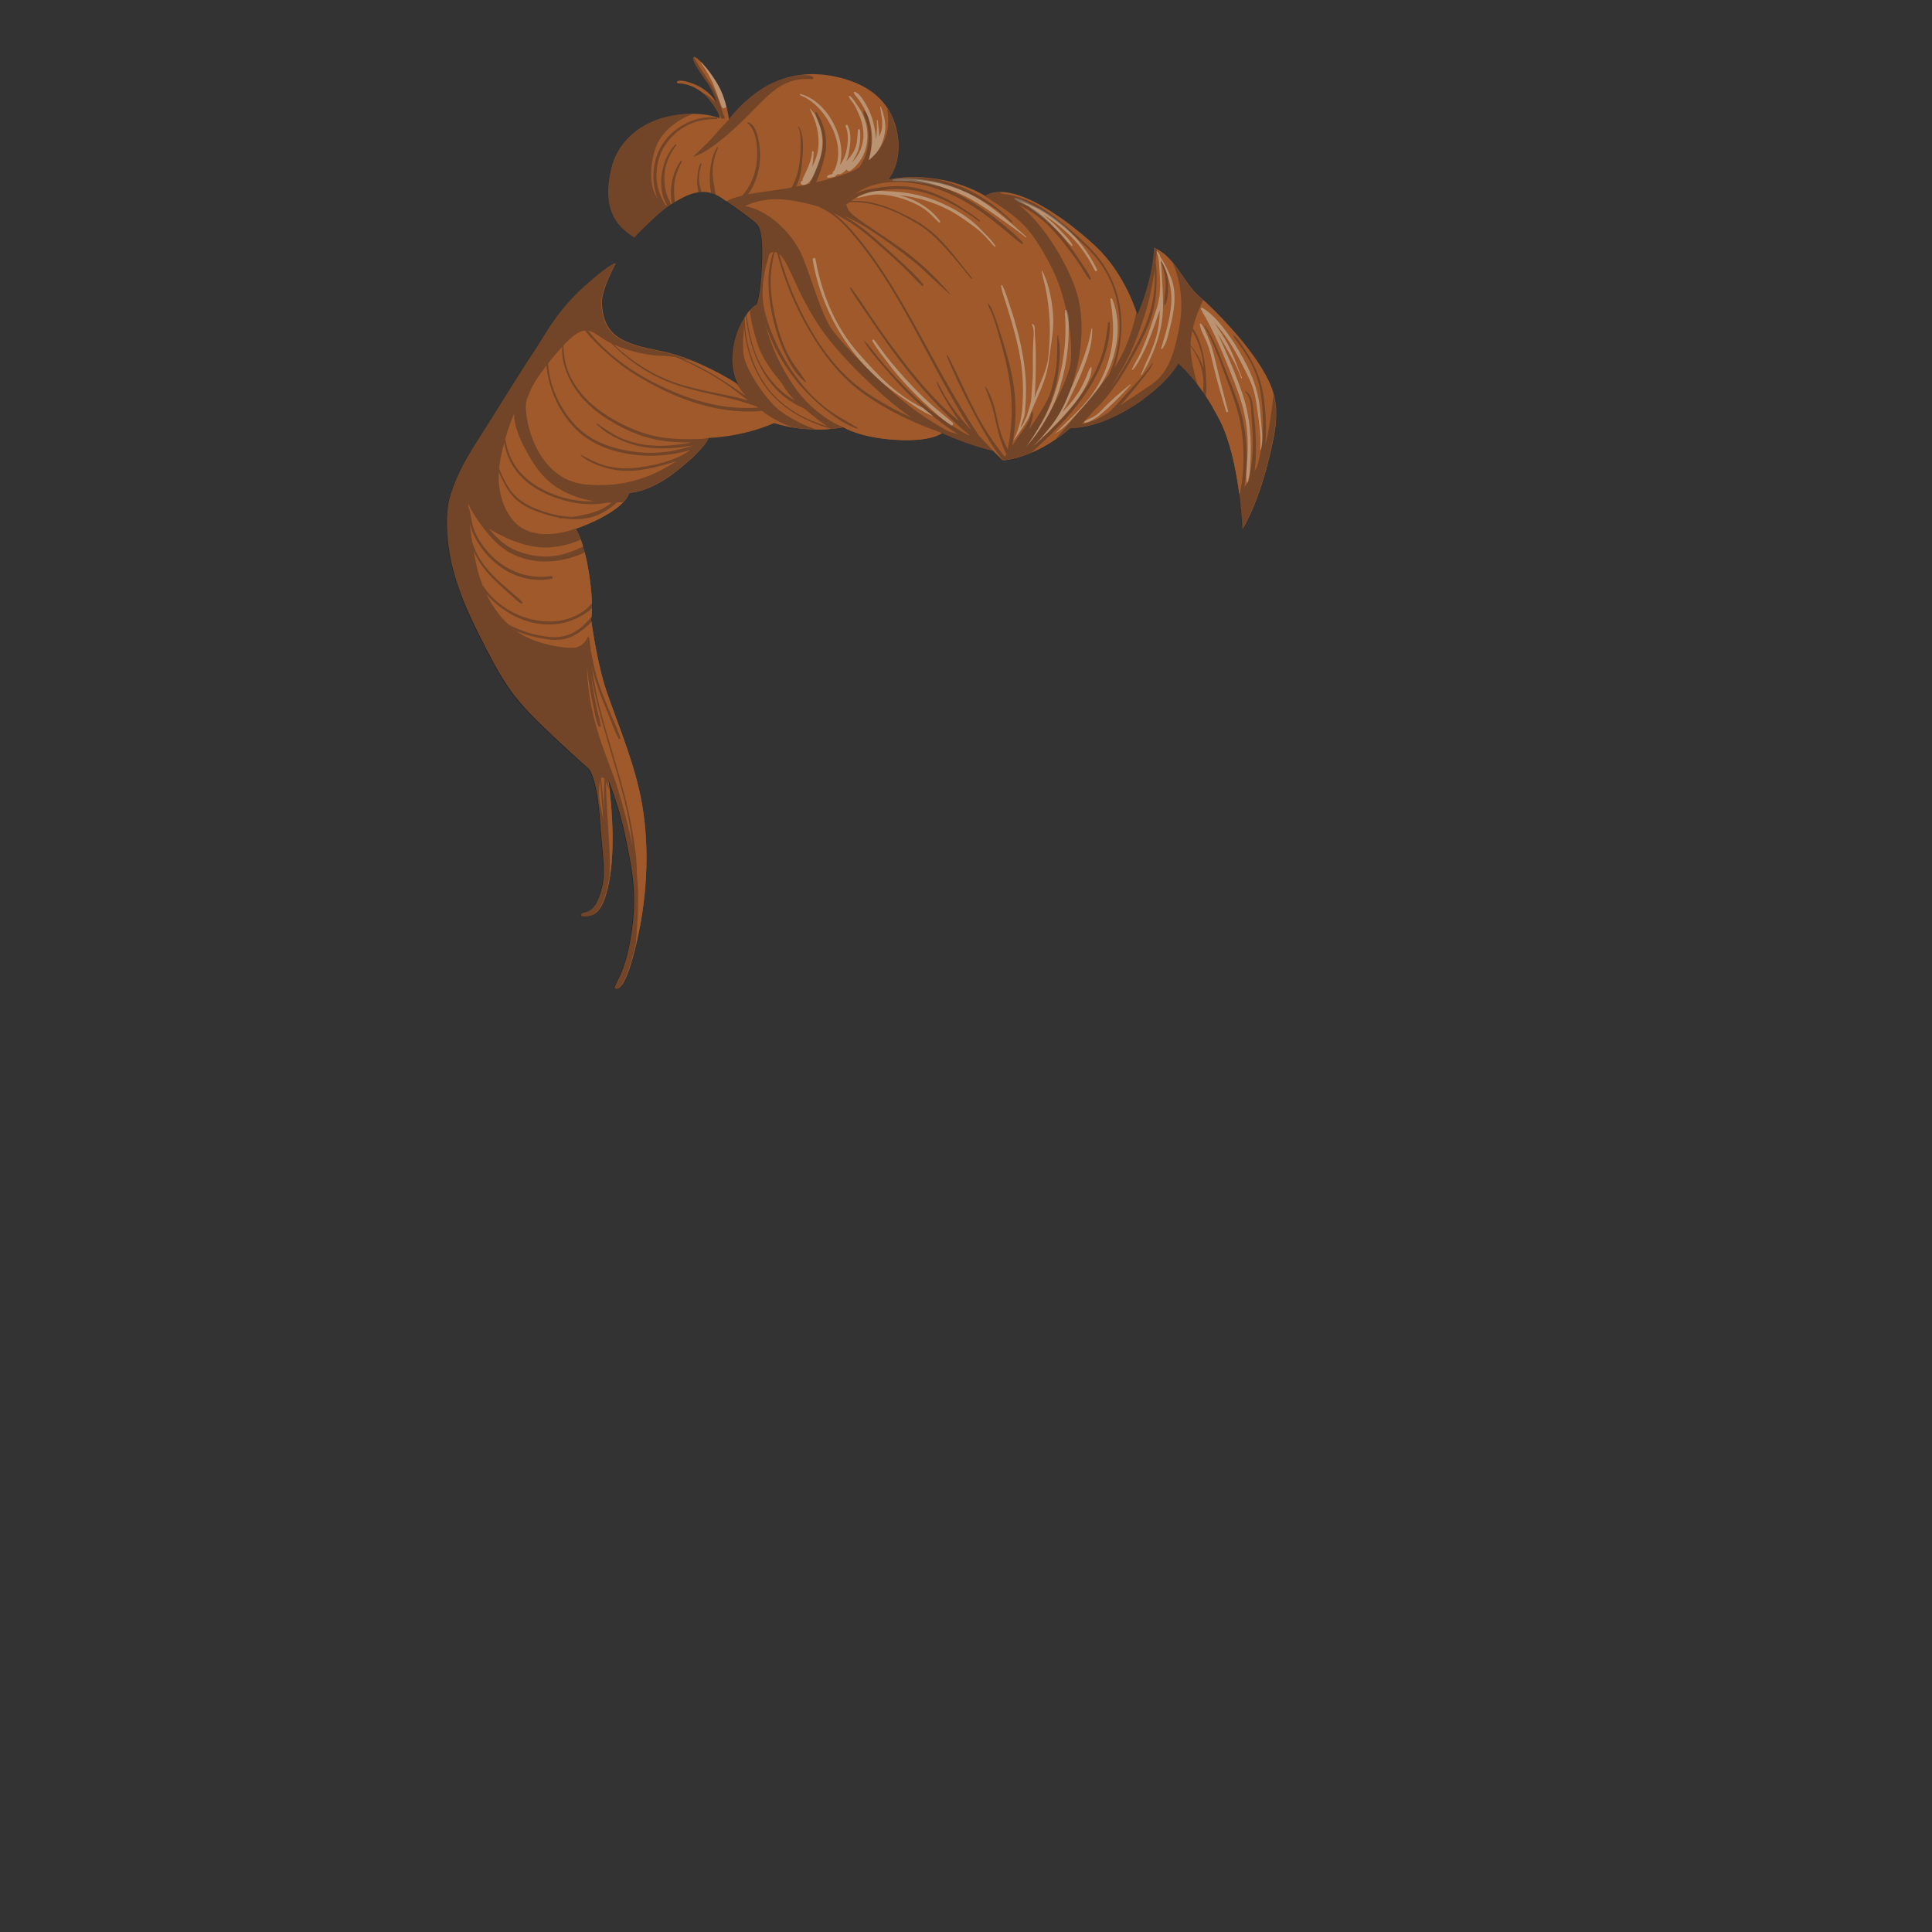 <?xml version="1.0" encoding="utf-8"?>
<!-- Generator: Adobe Illustrator 23.0.3, SVG Export Plug-In . SVG Version: 6.00 Build 0)  -->
<svg version="1.1" id="Layer_1" xmlns="http://www.w3.org/2000/svg" xmlns:xlink="http://www.w3.org/1999/xlink" x="0px" y="0px"
	 viewBox="0 0 2000 2000" enable-background="new 0 0 2000 2000" xml:space="preserve">
<rect x="0" y="0" width="2000" height="2000" fill="#333333" stroke="none"/>
<g>
	<g id="Masked">
		<g id="_x30_7_x5F_Hair_x5F_Bun_x5F_Main_Asset_x5F_Front_x5F_Masked">
			<path fill="#9F592A" d="M477.6,616.2c6.7,17.7,15.4,35.4,27.3,58.4c17.6,34.2,29.1,49.5,50.5,70.8s54.4,50.7,54.4,50.7
				s8.2,8.8,11.3,51.6s6.8,55.8,1,75.5s-13.9,21.1-17.8,22c-3.9,0.9-4.8,4.5,3.2,3.4s16.9-4.2,23-35.9s3.6-74.1-0.8-105.5
				c0,0,11.1,26.6,17.4,57c6.3,30.4,11.8,55,8.3,89s-10.9,52.1-14.5,59S636,1023,636,1023c3.3,1.8,11.5,2.5,23.3-48.7
				s13-104.2,4-149s-30.7-91.8-38.9-121c-8.1-29.2-12.5-63-12.5-63s3.2-13.8-2.3-48.3S596,547.3,596,547.3s19.1-6,36.6-17.3
				s18.7-20,18.7-20s20.5,0.7,50.7-23.7c8.6-6.9,14.9-12.6,19.4-17.1C631.5,500.5,547.1,547.2,477.6,616.2z"/>
			<path fill="#9F592A" d="M1024.1,412c-68,4.8-138.4,13.7-207.4,29.8c13.1,2.5,33.5,4.5,56.5,0.5c0,0,16.5,10.7,54,13s48-7,48-7
				s28.7,13.2,53,18.3l10,10c0,0,33.3-1.8,70-33.7c0,0,24.3,2.3,62.3-21c4.8-2.9,9.2-5.9,13.2-8.7
				C1131,408.7,1077.7,408.2,1024.1,412z"/>
			<path fill="#9F592A" d="M1262.8,435.2c20.7,40.7,23.4,112.3,23.4,112.3s14.6-22.3,26.6-69.7c4.6-18,7.4-31.8,8.1-43.5
				c-21.6-4.9-43.5-9-65.5-12.5C1257.9,426,1260.4,430.4,1262.8,435.2z"/>
		</g>
		<g id="_x30_7_x5F_Hair_x5F_Bun_x5F_Highlights_x5F_Front_x5F_Masked">
			<path fill="none" d="M1071.7,409.7c-0.2,0-0.4,0-0.6,0c-0.1,0.9-0.2,1.6-0.3,2.3C1071.2,411.3,1071.4,410.5,1071.7,409.7z"/>
			<path fill="none" d="M1056.2,442.8c4.1-4.8,3.5-6.1,6.5-11.5c0.2-0.6,2.1-6.9,2.3-7.5c1.9-5,2.5-9.4,2.8-14
				c-1.9,0.1-3.9,0.1-5.8,0.2c-0.1,5.4-0.5,10.7-0.9,16.1C1060.5,433,1058.1,436.3,1056.2,442.8z"/>
			<path fill="none" d="M1099.8,426.6c0.9-1,1.7-1.9,2.6-2.8c4.2-4.5,8.1-9.2,11.6-14.2c-1.7,0-3.5-0.1-5.2-0.1
				c-0.4,0.9-0.9,1.8-1.3,2.7C1105.2,417.1,1102.6,421.9,1099.8,426.6z"/>
			<path opacity="0.35" fill="#E8FFFA" enable-background="new    " d="M966.3,431.1c-2.9-2.9-7.7-5.9-10.8-8.7
				c-2.2-1.1-4.4-2.2-6.5-3.4c-1.3,0.1-2.5,0.3-3.8,0.4C951.8,423.9,958.5,427.9,966.3,431.1z"/>
			<path opacity="0.35" fill="#E8FFFA" enable-background="new    " d="M960.9,420.8c7.1,6.4,14.2,13.2,22.2,18.5
				c0.2,0.3,0.7,0.6,1.1,0.9c1.6,1,3.4-1.3,2-2.6c-7.2-6.6-15.1-12.4-22.3-18.9c-0.5-0.4-0.9-0.8-1.3-1.2c-1.6,0.2-3.1,0.3-4.7,0.5
				C958.9,418.9,959.9,419.9,960.9,420.8z"/>
			<path opacity="0.35" fill="#E8FFFA" enable-background="new    " d="M1070.9,412.1c0.1-0.7,0.2-1.5,0.3-2.3
				c-1.1,0-2.2,0.1-3.4,0.1c-0.3,4.5-0.9,9-2.8,14c-0.2,0.6-2.1,6.9-2.3,7.5c-3,5.4-2.4,6.7-6.5,11.5c1.9-6.5,4.3-9.8,4.9-16.7
				c0.5-5.4,0.8-10.7,0.9-16.1c-1,0-2.1,0.1-3.1,0.1c-0.1,3.5-0.3,7.1-0.5,10.6c-0.8,11-2.7,19.9-6.8,29.9c-0.3,0.4-2.3,4.4-2.3,4.8
				c-1.2,2.8,12.1-16.3,15.5-22.6c3.3-8.6,6.8-16,9.9-23.1c-1,0-2,0-3,0.1C1071.4,410.5,1071.2,411.3,1070.9,412.1z"/>
			<path opacity="0.35" fill="#E8FFFA" enable-background="new    " d="M1077.7,438.6c-3.7,6-10.9,18.6-15.6,23.9
				c2.4-2.8,4.1-4.3,6.3-7.1c3.8-4.8,7.6-10,10.8-15.2c5.9-9.6,11.2-20.1,15.2-30.7c-1.1,0-2.3,0-3.4,0
				C1087.5,419.6,1083.2,429.5,1077.7,438.6z"/>
			<path opacity="0.35" fill="#E8FFFA" enable-background="new    " d="M1104,437.1c-4.1,3.9-8,8-12.1,11.9
				c5.6-3.1,10.6-7.5,13.9-11c8.3-9.2,17.5-18.3,25.3-28c-0.6,0-1.3,0-1.9-0.1C1121.8,419.9,1112.9,428.6,1104,437.1z"/>
			<path opacity="0.35" fill="#E8FFFA" enable-background="new    " d="M1102.4,423.8c-0.9,0.9-1.7,1.8-2.6,2.8
				c2.8-4.7,5.4-9.5,7.7-14.4c0.4-0.9,0.9-1.8,1.3-2.7c-1.1,0-2.1,0-3.2,0c-0.4,0.9-0.8,1.9-1.2,2.8c-5.6,13.3-12.1,23.8-20.6,33.8
				c-2.4,2.5-4.4,5.8-6.9,8.2c-1.6,1.6-6.2,6.3-7,7.2c3.7-2.7,8.6-8.3,13.3-12.2c0.7-0.8,3.6-3.7,4.3-4.5c0.9-1,7.5-7.5,8.4-8.5
				c6.3-6.6,4.7-5.1,10.8-12c4.1-4.7,8-9.5,11.4-14.6c-1.4,0-2.7-0.1-4.1-0.1C1110.5,414.6,1106.6,419.3,1102.4,423.8z"/>
			<path opacity="0.35" fill="#E8FFFA" enable-background="new    " d="M1145.6,419.2c-3.5,3.4-6.7,7.4-10.6,10.3
				c-3.8,2.9-8.5,4.1-12.3,6.8c-0.7,0.5-0.3,1.7,0.6,1.5c8.7-2.3,15.9-8.4,22.4-14.3c4.3-3.9,8.5-8,12.6-12.2
				c-1.3-0.1-2.6-0.2-4-0.2C1151.4,413.7,1148.5,416.4,1145.6,419.2z"/>
			<path opacity="0.35" fill="#E8FFFA" enable-background="new    " d="M1269.3,426.1c0.4,1.2,2.4,0.7,2-0.6
				c-0.1-0.4-0.2-0.7-0.3-1.1c-0.8-0.1-1.6-0.3-2.3-0.4C1268.9,424.7,1269.1,425.4,1269.3,426.1z"/>
			<path opacity="0.35" fill="#E8FFFA" enable-background="new    " d="M1291.5,454.5c0.3,8.1,0,16.2-0.5,24.3
				c-0.5,8-1.3,12.7-0.5,20.4c0.1,0.5,0.6,0.5,0.8,0.1c2.9-7.2,2.5-12.6,3-20.3c0.5-8.1,0.6-16.2,0.3-24.3c-0.4-8.9-1.4-17.8-3-26.5
				c-1.2-0.2-2.4-0.5-3.6-0.7C1289.9,436.3,1291.2,445.3,1291.5,454.5z"/>
			<path opacity="0.35" fill="#E8FFFA" enable-background="new    " d="M1304.6,465.1c0,0.5,0.7,0.6,0.8,0.1
				c2.1-6.8,1.4-13.9,0.8-20.8c-0.4-4.5-0.8-9-1.2-13.5c-0.8-0.2-1.7-0.4-2.5-0.5C1304,441.9,1305.3,453.6,1304.6,465.1z"/>
		</g>
		<g id="_x30_7_x5F_Hair_x5F_Bun_x5F_Shadows_x5F_Front_x5F_Masked">
			<path fill="none" d="M993.2,436.3c-1.6-2.4-3.2-4.7-4.8-7c-3-4.4-5.9-9-8.6-13.6c-2.8,0.3-5.5,0.5-8.3,0.8c1,1,1.9,2,2.9,3
				C980.4,425.5,986.8,431,993.2,436.3z"/>
			<path fill="none" d="M1003.3,449.9c-10.9-8.3-20.9-18.3-30.3-27.9c-1.7-1.7-3.3-3.4-4.9-5.1c-4.2,0.4-8.4,0.9-12.6,1.4
				c14.6,12.5,30.3,23.1,47,32.4L1003.3,449.9z"/>
			<path fill="none" d="M1003,442.8c0.9,0.9,1.7,1.8,2.6,2.7c-6.5-9.9-12.5-20.2-18.4-30.5c-1.8,0.2-3.6,0.3-5.4,0.5
				c2.6,4,5.4,8,8.3,11.8C994.1,432.7,998.5,437.8,1003,442.8z"/>
			<path fill="none" d="M932.8,424.6c-1.2-0.9-2.6-2-3.9-3.1c-1.8,0.2-3.7,0.5-5.5,0.8c6.7,3.6,13.5,6.9,20.5,10
				C940.2,430,936.5,427.4,932.8,424.6z"/>
			<path fill="none" d="M998.1,455l0.1-0.1c-0.3-0.1-0.7-0.2-1-0.3C997.8,454.9,998.1,455,998.1,455z"/>
			<path fill="none" d="M991.9,449.6c-14.3-8.9-27.7-19.7-40-30.9c-3.6,0.4-7.3,0.9-11,1.3c14.6,11.3,30,20.6,41.2,26.7
				C985.3,447.7,988.6,448.7,991.9,449.6z"/>
			<path fill="none" d="M847.6,435.1c-1.9,0.4-3.8,0.8-5.7,1.2c4.8,1.9,9.6,3.6,14.5,5C853.4,439.3,850.5,437.2,847.6,435.1z"/>
			<path fill="none" d="M612.5,530.9c7.7-2.1,14.6-5.6,20.6-10.5c-1.4-0.1-2.7-0.1-4-0.2c-5.7,1.3-11.6,1.8-17.2,1.8
				c-2.7,0-5.3-0.1-8-0.4c-7.3,4.1-14.5,8.3-21.6,12.7c3.5,0.5,7,0.8,10.5,0.8C599.4,534.1,606,532.7,612.5,530.9z"/>
			<path fill="none" d="M621.4,808.2c-0.6,2.3-1.1,5.7-1.3,10.3c-0.4,7.1,2,17.6,4.4,29.9c-0.3-3.9-0.5-7.8-0.9-11.6
				C622.6,827.2,622,817.7,621.4,808.2z"/>
			<path fill="none" d="M622.2,805.8c1,10,2.1,20,3.1,30c0.2,1.4,0.3,2.7,0.5,4.1c-0.5-11.2-0.8-22.5,0-33.7
				C624.3,804.5,623.1,804.4,622.2,805.8z"/>
			<path fill="none" d="M615.6,518.8c-1.7-0.2-3.4-0.5-5.1-0.8c-0.6,0.3-1.2,0.7-1.9,1c0.5,0,1,0,1.5,0
				C612,519,613.8,518.9,615.6,518.8z"/>
			<path fill="none" d="M608.7,659.9c-0.2,0.9-0.4,2.1-0.6,3.6c0.1,0,0.2,0,0.3,0C608.4,662.3,608.5,661.1,608.7,659.9z"/>
			<path fill="none" d="M1118.2,410.3c0.1-0.2,0.3-0.4,0.4-0.6c-4.3-0.1-8.5-0.2-12.8-0.2c-9.7,24.4-21.6,36.8-36.3,52.6
				C1087,446.1,1104.3,429.8,1118.2,410.3z"/>
			<path fill="none" d="M693.8,479.4c-16.2,6.3-32.2,13.2-47.9,20.6c18.4-3.3,36.5-10.6,54.6-22.9
				C698.2,477.9,696.1,478.7,693.8,479.4z"/>
			<path fill="none" d="M635.3,803.9c6.1,16.9,13.9,45.4,19.4,71.5c-0.2-1.6-0.3-3.1-0.5-4.7c-3.9-36-15.9-70.9-25.8-105.6
				c-4.7-16.7-9.6-33.3-13.3-50.3c-1.2-5.5-2.4-11.1-3.4-16.7c0.7,5.2,1.4,10.4,2.3,15.5c1.1,6.5,2.4,13.1,3.8,19.6
				c1.3,5.9,3.4,12,4,18c0.2,1.2-1.7,1.7-2.2,0.6c-2.7-5.8-3.7-12.5-5-18.7c-1.5-6.5-2.7-13-3.8-19.6c-1-6.1-1.9-12.2-2.6-18.3
				c-0.2-1.8-0.4-3.6-0.6-5.5c0.1,7.8,0.8,16.9,2.2,27.2C614.9,753.6,626.8,780.5,635.3,803.9z"/>
			<path fill="none" d="M1310.1,457.4c-0.1,1.1-0.2,2.2-0.3,3.3c2-7.2,3.6-15.8,5.4-27.7c-1.6-0.4-3.3-0.7-4.9-1.1
				C1310.7,440.4,1310.8,448.9,1310.1,457.4z"/>
			<path fill="none" d="M1131.8,425.7c-4,4.8-8.1,9.3-12.3,13.5c5.1-1.1,11-2.8,16.3-5.4c3-1.5,7.1-3.8,11.7-6.6
				c0.8-0.7,1.6-1.4,2.3-2.1c4.4-4.3,8.6-8.9,12.7-13.5c-5.6-0.4-11.1-0.7-16.7-0.9C1141.4,416,1136.8,421,1131.8,425.7z"/>
			<path fill="none" d="M1298.7,488.1c0.9-1.7,1.8-3.4,2.7-5.3c0-0.2,0.1-0.3,0.2-0.5c2.4-9,4.4-18,5.2-27.6
				c0.7-7.7,0.8-15.6,0.5-23.4c-3.1-0.6-6.1-1.3-9.2-1.9c0.8,6.9,1.4,13.8,1.7,20.7C1300.4,462.6,1300.5,475.5,1298.7,488.1z"/>
			<path fill="none" d="M1171,412.2c-1.5-0.1-2.9-0.2-4.4-0.3c-2.2,2.6-4.5,5.2-6.8,7.6C1163.5,417.1,1167.2,414.7,1171,412.2z"/>
			<path fill="none" d="M1290.5,474.4c-0.1,8.1-0.6,16.2-1.6,24.2c-0.2,1.8-0.4,3.8-0.6,5.7c1.3-1.7,2.7-3.7,4.2-5.9
				c3-14.3,4.7-28.7,4.4-43.5c-0.2-8.6-0.8-17.3-1.4-25.9c0,0,0,0,0-0.1c-3.6-0.7-7.2-1.4-10.9-2.1c0,0.1,0,0.2,0.1,0.2
				C1288.9,442.5,1290.6,458.5,1290.5,474.4z"/>
			<path fill="none" d="M1047.9,461.3c1.7-2.5,3.4-5,5.1-7.5c4.9-7.2,10.8-14.1,13.6-22.5c0.3-1.2,0.7-2.4,1-3.7c0-0.4,0-0.7,0-1
				c0-0.6,0.9-0.6,1.1-0.1c1.1,3,0.3,5.8-0.6,8.6c-0.6,3.2-1.7,6.3-3,9.4c8-11.2,15.6-22.7,21.3-35c-11.9,0.1-23.8,0.4-35.7,1
				c0.3,3.5,0.5,7,0.6,10.5C1051.5,434.5,1050.3,448,1047.9,461.3z"/>
			<path fill="none" d="M1040.2,472.9c0.5-0.8,1.1-1.7,1.6-2.5c-4.7-9.8-8.1-20.6-10.4-31c-1.4-6.7-2.8-13.3-4.8-19.9
				c-0.8-2.5-1.7-5-2.6-7.5c-6.9,0.5-13.8,1-20.7,1.6c2.2,4.5,4.4,9,6.8,13.4C1018.6,443.3,1028.6,458.6,1040.2,472.9z"/>
			<path fill="none" d="M1071.6,441.7c0,0.2-0.1,0.5-0.2,0.8c0.5-0.9,1.1-1.9,1.6-2.8C1072.5,440.4,1072.1,441,1071.6,441.7z"/>
			<path fill="none" d="M1062,462.8c11.4-12,24.5-33.9,33.9-53.3c-2,0-3.9,0-5.9,0c-1.2,3.8-2.5,7.5-4,11.2
				C1079.9,435.7,1071.7,449.8,1062,462.8z"/>
			<path fill="none" d="M1039.8,458.2c1.1,2.4,2.2,4.7,3.4,7c0.3-1.8,0.7-3.6,1-5.4c1.3-7.4,2.2-14.8,2.7-22.3
				c0.6-8.9,0.5-17.9-0.1-26.9c-6.9,0.3-13.8,0.7-20.7,1.2c3.2,8.2,5,17,6.8,25.3C1034.6,444.4,1036.7,451.4,1039.8,458.2z"/>
			<path opacity="0.3" fill="#091426" enable-background="new    " d="M820.3,442.4c6.7,1.1,14.9,2,24.1,2.1
				c-4.5-1.5-9.3-3.5-14.2-5.8c-4.1,0.9-8.2,1.8-12.3,2.8C818.7,441.8,819.5,442.1,820.3,442.4z"/>
			<path opacity="0.3" fill="#091426" enable-background="new    " d="M568.1,566.7c15-0.9,26.1-4.8,33.1-8.2
				c-2.8-7.7-5-11-5.3-11.4c-11.1,4.3-26.8,7.4-40.8,4.9c-5.1,3.5-10.1,7.1-15.1,10.8C548.9,565.5,558.6,567.3,568.1,566.7z"/>
			<path opacity="0.3" fill="#091426" enable-background="new    " d="M571,599.2c1.8-0.3,1-3.1-0.8-2.8c-19.4,3-39.1-2.9-54.3-14.8
				c-0.7,0.6-1.5,1.2-2.2,1.9C529.7,596.6,550.1,603.1,571,599.2z"/>
			<path opacity="0.3" fill="#091426" enable-background="new    " d="M477.1,616.7c6.7,17.6,15.4,35.3,27.2,58.2
				c17.6,34.2,29.1,49.5,50.5,70.8s54.4,50.7,54.4,50.7s8.2,8.8,11.3,51.6s6.8,55.8,1,75.5s-13.9,21.1-17.8,22s-4.8,4.5,3.2,3.4
				s16.9-4.2,23-35.9c0.4-1.9,0.7-3.8,1-5.8c0.7-11.7,0.2-23.4-0.4-35.1c-1.2-20.9-2.9-41.6-3.3-62.5c0.9,1.7,2,4.2,3.2,7.7
				c-0.4-3.4-0.8-6.7-1.3-9.9c0,0,11.1,26.6,17.4,57c6.3,30.4,11.8,55,8.3,89s-10.9,52.1-14.5,59s-5,11-5,11
				c3.3,1.8,11.2,2.5,22.7-45.8c2.5-25.3,3.6-53.9,1.3-72.2c0-8.1-0.4-16.2-1.5-24.2c-2.3-17.8-5.6-35.4-9.9-52.8
				c-8.5-34.5-20.4-68.1-28.7-102.7c-2.8-12-4.9-23.9-6.6-35.9c1.7,7.7,3.9,15.2,6.5,22.7c3.1,8.9,6.9,17.6,10.5,26.4
				c3.5,8.5,6.3,17.9,10.9,25.9c0.5,0.9,1.9,0.3,1.6-0.7c-2.4-9.1-7.1-18-10.7-26.7c-3.3-8.2-6.8-16.3-9.8-24.6
				c-2.9-8.3-5.3-16.7-7.2-25.3c-0.9-4.3-1.8-8.6-2.6-12.9c-0.8-4.9-0.7-10.1-2.2-14.8c-0.1-0.4-0.8-0.5-0.9,0
				c0.2-1,0.3-1.5,0.3-1.5s-4.1,11.8-15.3,12.3S555.6,667,537,655c-0.9-0.6-1.9-1.2-2.8-1.9c11.7,4.9,24.1,7.9,36.5,9.1
				c10.8,1,20.6-1.6,29.4-8c3.9-2.8,8.4-6.4,12.2-10.5c-0.2-1.6-0.3-2.5-0.3-2.5s0.2-0.9,0.4-2.8c-0.6,0.7-1.2,1.4-1.8,2.1
				c-3.6,4.1-7.5,8-11.9,11.2c-9.3,6.7-19.5,8.8-30.8,7.6c-14.7-1.5-28.5-6.2-41.5-12.7c-8.6-8-16.6-18.7-22.9-31.5
				c2.4,2.6,4.8,5.1,7.3,7.4c10.1,9.4,22.3,16.7,35.5,20.7c14.1,4.3,29.3,4.5,43.2-0.2c7.6-2.6,16.7-7.2,23.3-13.4
				c0-1.5,0-3.2,0-5.1c-2.6,2.9-5.2,5.7-8.5,8c-4.9,3.5-10.4,6.2-16.2,8c-13.8,4.4-29,3.4-42.7-0.7c-12.6-3.8-24-10.4-33.6-19.4
				c-4.9-4.6-8.9-9.6-12.4-14.9c-1-2.4-1.8-4.9-2.7-7.4C490.1,604.1,483.5,610.3,477.1,616.7z M620.1,818.5c0.2-4.6,0.7-8,1.3-10.3
				c0.6,9.5,1.2,19,2.2,28.6c0.4,3.8,0.6,7.7,0.9,11.6C622.1,836.1,619.7,825.6,620.1,818.5z M625.8,839.9c-0.2-1.4-0.3-2.7-0.5-4.1
				c-1-10-2.1-20-3.1-30c0.9-1.4,2.1-1.3,3.6,0.4C625,817.4,625.3,828.7,625.8,839.9z M608.7,659.9c-0.2,1.2-0.3,2.4-0.3,3.6
				c-0.1,0-0.2,0-0.3,0C608.3,662,608.5,660.8,608.7,659.9z M608.2,695.2c0.7,6.1,1.6,12.2,2.6,18.3c1.1,6.6,2.3,13.1,3.8,19.6
				c1.3,6.2,2.3,12.9,5,18.7c0.5,1.1,2.4,0.6,2.2-0.6c-0.6-6-2.7-12.1-4-18c-1.4-6.5-2.7-13.1-3.8-19.6c-0.9-5.1-1.6-10.3-2.3-15.5
				c1,5.6,2.2,11.2,3.4,16.7c3.7,17,8.6,33.6,13.3,50.3c9.9,34.7,21.9,69.6,25.8,105.6c0.2,1.6,0.3,3.1,0.5,4.7
				c-5.5-26.1-13.3-54.6-19.4-71.5c-8.5-23.4-20.4-50.3-25.5-87c-1.4-10.3-2.1-19.4-2.2-27.2C607.8,691.6,608,693.4,608.2,695.2z"/>
			<path opacity="0.3" fill="#091426" enable-background="new    " d="M521.1,609.1c3.2,2.9,6.5,5.8,9.7,8.7
				c2.9,2.6,5.6,5.7,9.2,7.1c0.6,0.3,1.2-0.6,0.8-1.1c-1.9-3.2-5.3-5.4-8.2-7.9c-3.3-2.8-6.6-5.7-9.8-8.6
				c-5.8-5.1-11.5-10.3-16.6-16.1c-0.2-0.3-0.5-0.6-0.7-0.8c-0.6,0.5-1.1,1-1.7,1.5C509,598,515.1,603.6,521.1,609.1z"/>
			<path opacity="0.3" fill="#091426" enable-background="new    " d="M1005.6,445.5c-0.9-0.9-1.7-1.8-2.6-2.7
				c-4.5-5-8.9-10.1-12.9-15.5c-2.9-3.8-5.7-7.8-8.3-11.8c-0.7,0.1-1.3,0.1-2,0.2c2.7,4.6,5.6,9.2,8.6,13.6c1.6,2.3,3.2,4.6,4.8,7
				c-6.4-5.3-12.8-10.8-18.8-16.8c-1-1-2-2-2.9-3c-1.1,0.1-2.3,0.2-3.4,0.4c1.6,1.7,3.3,3.4,4.9,5.1c9.4,9.6,19.4,19.6,30.3,27.9
				l-0.8,0.8c-16.7-9.3-32.4-19.9-47-32.4c-1.2,0.1-2.4,0.3-3.6,0.4c12.3,11.2,25.7,22.1,40,30.9c-3.3-0.9-6.6-1.9-9.8-2.9
				c-11.2-6.1-26.6-15.4-41.2-26.7c-4,0.5-8,1-12.1,1.6c1.4,1.1,2.7,2.1,3.9,3.1c3.7,2.8,7.4,5.4,11,7.7c-6.9-3.1-13.8-6.4-20.5-10
				c-1.6,0.2-3.3,0.4-4.9,0.7c7.5,4.2,15.2,8,22.9,11.6c9.2,4.3,18.6,8.1,28.2,11.5c3.5,1.5,5.6,2.3,5.6,2.3s28.7,13.2,53,18.3
				l-15.1-16.2c-7.8-11.7-15.2-23.7-22.4-35.8c-1.1,0.1-2.3,0.2-3.4,0.3C993.1,425.3,999.1,435.6,1005.6,445.5z M998.1,455
				c0,0-0.3-0.1-0.9-0.4c0.3,0.1,0.7,0.2,1,0.3L998.1,455z"/>
			<path opacity="0.3" fill="#091426" enable-background="new    " d="M700.5,477.1c-18.1,12.2-36.2,19.5-54.6,22.9
				c-12,5.7-23.7,11.6-35.4,18c1.7,0.3,3.3,0.6,5.1,0.8c-1.8,0.1-3.6,0.2-5.4,0.2c-0.5,0-1,0-1.5,0c-1.6,0.9-3.2,1.8-4.8,2.6
				c2.7,0.2,5.3,0.4,8,0.4c5.6,0,11.5-0.5,17.2-1.8c1.3,0.1,2.6,0.1,4,0.2c-6,4.9-12.9,8.4-20.6,10.5c-6.5,1.8-13.1,3.2-19.7,4.2
				c-3.5,0-7-0.3-10.5-0.8c-1,0.6-1.9,1.2-2.9,1.8c0.1,0,0.1,0,0.2,0h-0.1c-0.4,0-0.4,0.6,0,0.5c1,0,2-0.1,3-0.1
				c9.7,1.4,19.5,1.4,29-0.9c10.7-2.7,19.2-8.7,27.3-15.6c1.9,0,3.9,0,6,0c5.9-6.2,6.5-10.2,6.5-10.2s20.5,0.7,50.7-23.7
				c8.4-6.8,14.6-12.3,19.1-16.8c-9.2,3.2-18.3,6.6-27.3,10.1C696.1,478.7,698.2,477.9,700.5,477.1z"/>
			<path opacity="0.3" fill="#091426" enable-background="new    " d="M856.4,441.2c-4.9-1.4-9.7-3-14.5-5c-0.8,0.2-1.5,0.3-2.3,0.5
				c6.7,2.9,13.5,5.3,20.4,7.2c4.1-0.4,8.2-0.9,12.5-1.6c-2.5-1-8.7-3.8-16.5-8.9c-2.8,0.6-5.7,1.1-8.5,1.7
				C850.5,437.2,853.4,439.3,856.4,441.2z"/>
			<path opacity="0.3" fill="#091426" enable-background="new    " d="M530.6,573.6c23.5,11.4,51.4,9.4,74.7-1.8
				c-0.5-2.1-1.1-4.1-1.6-6c-10.1,4.7-20.5,8.8-31.8,10c-12.9,1.4-28.1-1.4-40-7c-1.4,1.1-2.8,2.2-4.2,3.3
				C528.7,572.6,529.6,573.1,530.6,573.6z"/>
			<path opacity="0.3" fill="#091426" enable-background="new    " d="M886.9,443.6c0.7,0.2,1.1-0.8,0.5-1.1
				c-6.6-3.9-13.1-7.5-19.5-11.3c-1.1,0.2-2.2,0.4-3.3,0.6C871.7,436.7,879.2,440.9,886.9,443.6z"/>
			<path opacity="0.3" fill="#091426" enable-background="new    " d="M1118.2,410.3c-13.9,19.5-31.2,35.8-48.7,51.8
				c14.8-15.8,26.6-28.2,36.3-52.6c-3.3,0-6.6,0-10,0c-9.4,19.4-22.5,41.3-33.9,53.3c9.7-13,17.9-27.1,24-42.1
				c1.5-3.7,2.8-7.5,4-11.2c-1.2,0-2.4,0-3.6,0c-5.7,12.3-13.3,23.8-21.3,35c1.3-3.1,2.4-6.2,3-9.4c0.9-2.8,1.7-5.6,0.6-8.6
				c-0.2-0.5-1.1-0.5-1.1,0.1c0,0.3,0,0.6,0,1c-0.3,1.3-0.7,2.5-1,3.7c-2.8,8.4-8.7,15.3-13.6,22.5c-1.7,2.5-3.4,5-5.1,7.5
				c2.4-13.3,3.6-26.8,3.3-40.3c-0.1-3.5-0.3-7-0.6-10.5c-1.3,0.1-2.5,0.1-3.8,0.2c0.6,9,0.6,17.9,0.1,26.9
				c-0.5,7.5-1.4,14.9-2.7,22.3c-0.3,1.8-0.7,3.6-1,5.4c-1.2-2.3-2.3-4.6-3.4-7c-3.1-6.8-5.2-13.8-6.8-21.1
				c-1.8-8.2-3.7-17.1-6.8-25.3c-0.7,0-1.4,0.1-2.1,0.1h-0.1c0.9,2.5,1.9,5,2.6,7.5c2,6.6,3.4,13.2,4.8,19.9
				c2.3,10.4,5.7,21.2,10.4,31c-0.5,0.8-1.1,1.7-1.6,2.5c-11.6-14.3-21.6-29.6-30.2-45.9c-2.3-4.4-4.6-8.9-6.8-13.4
				c-0.8,0.1-1.6,0.1-2.4,0.2c2.6,5.1,5.2,10.1,7.8,15.1c8.7,16.4,17.9,32.9,29.4,47.5v0.1c0,0,12.2-0.7,29.9-8.2
				c19.6-17.6,38.6-36.4,53.7-57.9c0.1-0.2,0.3-0.4,0.4-0.6c-1.2,0-2.3-0.1-3.5-0.1C1118.5,409.9,1118.3,410.1,1118.2,410.3z
				 M1071.6,441.7c0.5-0.7,0.9-1.3,1.4-2c-0.5,0.9-1.1,1.9-1.6,2.8C1071.5,442.2,1071.6,441.9,1071.6,441.7z"/>
			<path opacity="0.3" fill="#091426" enable-background="new    " d="M1159.8,419.5c2.3-2.5,4.6-5,6.8-7.6
				c-1.4-0.1-2.7-0.2-4.1-0.3c-4.1,4.6-8.3,9.2-12.7,13.5c-0.7,0.7-1.5,1.4-2.3,2.1c-4.6,2.8-8.7,5.1-11.7,6.6
				c-5.3,2.6-11.2,4.3-16.3,5.4c4.2-4.2,8.3-8.7,12.3-13.5c5-4.7,9.6-9.7,14-15.1c-5.1-0.2-10.2-0.5-15.4-0.6
				c-12.7,15.4-27,32.2-37.8,44.7c5-3.4,10.1-7.3,15.4-11.8c0,0,24.3,2.3,62.3-21c4.8-2.9,9.2-5.9,13.2-8.7c-4.2-0.4-8.3-0.7-12.5-1
				C1167.2,414.7,1163.5,417.1,1159.8,419.5z"/>
			<path opacity="0.3" fill="#091426" enable-background="new    " d="M1309.8,460.7c0.1-1.1,0.2-2.2,0.3-3.3
				c0.7-8.5,0.6-17,0.1-25.4c-1-0.2-2-0.4-3-0.6c0.3,7.8,0.2,15.6-0.5,23.4c-0.8,9.6-2.8,18.6-5.2,27.6c-0.1,0.2-0.2,0.3-0.2,0.5
				c-0.9,1.9-1.8,3.6-2.7,5.3c1.8-12.6,1.7-25.5,1.1-37.9c-0.3-6.9-0.9-13.8-1.7-20.7c-0.9-0.2-1.7-0.4-2.6-0.5c0,0,0,0,0,0.1
				c0.6,8.6,1.2,17.3,1.4,25.9c0.3,14.8-1.4,29.2-4.4,43.5c-1.5,2.2-2.9,4.2-4.2,5.9c0.2-1.9,0.4-3.9,0.6-5.7c1-8,1.5-16.1,1.6-24.2
				c0.1-15.9-1.6-31.9-5.8-47.3c0-0.1,0-0.2-0.1-0.2c-1.1-0.2-2.2-0.4-3.3-0.6c0.1,0.3,0.2,0.6,0.3,1c4.1,15.4,5.8,31.4,5.7,47.4
				c-0.1,7.5-0.5,14.9-1.4,22.3c-0.5,4.4-1.4,8.8-2.2,13.2c-0.4,0.4-0.8,0.9-1.1,1.2c2.7,20.8,3.3,36.3,3.3,36.3
				s14.6-22.3,26.6-69.7c4.6-18.1,7.4-31.9,8.2-43.6c-1.8-0.4-3.7-0.8-5.5-1.2C1313.4,444.9,1311.8,453.5,1309.8,460.7z"/>
		</g>
	</g>
	<g id="Original">
		<g id="_x30_7_x5F_Hair_x5F_Bun_x5F_Main_Asset_x5F_Front_1_">
			<path fill="#9F592A" d="M636,1023c3.3,1.8,11.5,2.5,23.3-48.7s13-104.2,4-149s-30.7-91.8-38.9-121c-8.1-29.2-12.5-63-12.5-63
				s3.2-13.8-2.3-48.3S596,547.3,596,547.3s19.1-6,36.6-17.3s18.7-20,18.7-20s20.5,0.7,50.7-23.7c30.2-24.3,31.7-33,31.7-33
				s32.7-0.3,67.7-15.3c0,0,32,11.3,71.7,4.3c0,0,16.5,10.7,54,13s48-7,48-7s28.7,13.2,53,18.3l10,10c0,0,33.3-1.8,70-33.7
				c0,0,24.3,2.3,62.3-21s49.3-45.6,49.3-45.6s22.4,18.3,43.1,58.9c20.7,40.7,23.4,112.3,23.4,112.3s14.6-22.3,26.6-69.7
				s11.8-65.3-5-94s-49.5-62.8-66-76.7c-16.5-13.8-25-41.6-47.2-50.7c0,0,0,29.7-17.2,69.7c0,0-11.7-41.8-43.3-71.3
				s-86.8-69-114.3-52c0,0-42.4-27.7-100.2-17c0,0,13.1-15,10.2-41.7c-2.8-26.7-18.2-55.3-66-65s-83,11.7-109.3,44.3
				c0,0-1.8-19.5-11.3-36S722,59.5,719,59s-2.8,4.3,9.3,21c12.2,16.7,13.3,26.3,13.3,26.3s-6.1-12.8-24.2-19.7
				c-18.1-6.8-18.9-0.3-14.4-0.3s19.7,2.3,31.3,17c11.7,14.7,10.7,19,10.7,19s-22.2-9.2-55-1.3s-51.5,30.4-56.9,52.7
				c-12,49.1,11,63.3,23.4,72.2c0,0,25.4-27,39.6-35.3c13.3-7.9,31.2-19,50.7-5.8s33.5,23.6,37,27.5s6.5,15.1,4.8,45.5
				s-5.5,37.8-5.5,37.8s-5,0.3-14.7,16.8s-15.3,44.9-4.6,65.4c0,0-20.1-13.7-49-25.2s-45.8-10-66.5-19s-24-24.2-25.2-38.5
				s14.3-42.4,14.3-42.4s-3.5-2.5-33.3,24.4s-41.9,53.1-52.5,68.5s-41,65.1-57.8,91.2s-23.6,42.5-28.2,58s-4,46.8,3.5,75
				s18.2,50.6,35.8,84.8s29.1,49.5,50.5,70.8s54.4,50.7,54.4,50.7s8.2,8.8,11.3,51.6s6.8,55.8,1,75.5s-13.9,21.1-17.8,22
				s-4.8,4.5,3.2,3.4s16.9-4.2,23-35.9s3.6-74.1-0.8-105.5c0,0,11.1,26.6,17.4,57c6.3,30.4,11.8,55,8.3,89s-10.9,52.1-14.5,59
				S636,1023,636,1023z"/>
		</g>
		<g id="_x30_7_x5F_Hair_x5F_Bun_x5F_Highlights_x5F_Front_1_">
			<path opacity="0.35" fill="#E8FFFA" enable-background="new    " d="M930.3,409.1c12.2,8.3,22.3,16.4,36,22
				c-2.9-2.9-7.7-5.9-10.8-8.7c-27.6-13.4-46.2-33.5-66.7-56.6c-24.2-27.3-38.4-62.1-44.6-97.7c-0.3-1.9-3.2-1.1-2.9,0.8
				C850.6,324.7,883.4,377.2,930.3,409.1z"/>
			<path opacity="0.35" fill="#E8FFFA" enable-background="new    " d="M984.2,440.2c1.6,1,3.4-1.3,2-2.6
				c-7.2-6.6-15.1-12.4-22.3-18.9c-7.5-6.7-14.6-13.8-21.5-21.1c-6.7-7.1-13.1-14.4-19.4-21.9c-6.5-7.7-12-16-18.2-23.9
				c-0.8-1-2.3,0.3-1.7,1.3c5,8.5,11.5,16.6,17.5,24.5s12.5,15.4,19.3,22.6c6.7,7.1,13.8,14,21,20.6c7.1,6.4,14.2,13.2,22.2,18.5
				C983.3,439.6,983.8,439.9,984.2,440.2z"/>
			<path opacity="0.35" fill="#E8FFFA" enable-background="new    " d="M1048.3,336.9c4,14.1,7.4,28.3,9.2,42.9
				c1.7,13.6,1.9,27.3,0.9,40.9c-0.8,11-2.7,19.9-6.8,29.9c-0.3,0.4-2.3,4.4-2.3,4.8c-1.2,2.8,12.1-16.3,15.5-22.6
				c8.8-22.7,18.4-37.3,21.1-60.2c1.9-16,5.5-31.5,4.2-47.6c-0.6-7.4-1.6-14.8-3.3-22c-1.7-7.5-4.1-15.6-7.8-22.4
				c-0.2-0.4-0.8-0.1-0.7,0.3c1.5,7.4,3.7,14.6,5,22.1c1.3,7.6,2.3,15.2,2.9,22.9c1.1,14.9,0.6,29.9-1.1,44.6
				c-1.5,13.5-9.9,28.6-14.2,41.6c0.6-4.4,0.9-12.5,1-17c0.4-11.6,0.5-23.2,0.2-34.9c-0.1-5.8-0.9-11.6-0.9-17.4
				c0-2.8,0.5-5.9-2.2-7.4c-0.5-0.3-0.9,0.3-0.7,0.7c2.2,5.1,2,9,1.5,14.5c-0.4,5.2-0.4,10.3-0.6,15.5c-0.2,10.3,0.5,20.6-0.6,30.9
				c-1,10-0.1,17.4-3.6,26.8c-0.2,0.6-2.1,6.9-2.3,7.5c-3,5.4-2.4,6.7-6.5,11.5c1.9-6.5,4.3-9.8,4.9-16.7
				c1.3-15.1,1.5-30.2-0.4-45.3c-1.7-14.5-4.8-28.8-8.7-42.9c-2-7.3-4.2-14.6-6.7-21.8c-2.4-6.8-4.3-14.2-7.7-20.6
				c-0.4-0.8-1.5-0.2-1.3,0.6c1.1,7.1,4,14,6,20.9C1044.3,323.6,1046.4,330.2,1048.3,336.9z"/>
			<path opacity="0.35" fill="#E8FFFA" enable-background="new    " d="M1093.8,400.9c-4,13.1-9,26-16.1,37.7
				c-3.7,6-10.9,18.6-15.6,23.9c2.4-2.8,4.1-4.3,6.3-7.1c3.8-4.8,7.6-10,10.8-15.2c7.3-11.9,13.7-25,17.8-38.3
				c4-13.3,6.9-26.9,8.3-40.7c0.7-7.1,1.1-14.3,1-21.4c-0.1-5.7,0.9-14-2.3-18.9c-0.2-0.3-0.6-0.3-0.8-0.1c-0.3-0.1-0.8,0.1-0.7,0.6
				c0,0.1,0.1,0.2,0.1,0.2c0,0.1,0.1,0.2,0.2,0.2c-0.7,2.5-0.2,5.1-0.1,7.7c0.2,3.4,0.3,6.8,0.3,10.3c0,6.8-0.3,13.7-1,20.5
				C1100.6,373.9,1097.8,387.6,1093.8,400.9z"/>
			<path opacity="0.35" fill="#E8FFFA" enable-background="new    " d="M1151.4,309.5c-0.5-1.2-2.1-0.7-1.9,0.5
				c2.3,15.9,4,31.3,1.6,47.4c-2.3,15.1-7.5,29.6-15.3,42.7c-8.3,14.1-20.1,25.8-31.8,37c-4.1,3.9-8,8-12.1,11.9
				c5.6-3.1,10.6-7.5,13.9-11c11.9-13.2,25.7-26.3,34.6-41C1155.8,371.2,1162.9,338.2,1151.4,309.5z"/>
			<path opacity="0.35" fill="#E8FFFA" enable-background="new    " d="M1122.9,377.6c2.3-6.2,4.5-12.6,5.9-19.1
				c1.4-6.2,1.8-11.9,1.9-18.3c0-0.5-0.7-0.6-0.8-0.1c-4.1,25.2-15.7,48.8-25.5,72.2c-5.6,13.3-12.1,23.8-20.6,33.8
				c-2.4,2.5-4.4,5.8-6.9,8.2c-1.6,1.6-6.2,6.3-7,7.2c3.7-2.7,8.6-8.3,13.3-12.2c0.7-0.8,3.6-3.7,4.3-4.5c0.9-1,7.5-7.5,8.4-8.5
				c6.3-6.6,4.7-5.1,10.8-12c5.6-6.3,10.7-12.9,14.9-20.2c3.6-6.4,9-16,8.3-23.6c0-0.5-0.6-0.6-0.9-0.2c-2.4,3.2-3.4,7.4-5,11.1
				c-1.7,3.7-3.4,7.5-5.4,11c-4.5,7.9-10.1,14.8-16.2,21.4c-0.9,0.9-1.7,1.8-2.6,2.8c2.8-4.7,5.4-9.5,7.7-14.4
				C1113,400.9,1118.5,389.5,1122.9,377.6z"/>
			<path opacity="0.35" fill="#E8FFFA" enable-background="new    " d="M1170.1,397.9c-8.5,6.7-16.7,13.8-24.5,21.3
				c-3.5,3.4-6.7,7.4-10.6,10.3c-3.8,2.9-8.5,4.1-12.3,6.8c-0.7,0.5-0.3,1.7,0.6,1.5c8.7-2.3,15.9-8.4,22.4-14.3
				c8.7-7.9,17-16.4,24.8-25.2C1170.8,398,1170.4,397.6,1170.1,397.9z"/>
			<path opacity="0.35" fill="#E8FFFA" enable-background="new    " d="M1061.9,212.5c1.2,0.6,2.3,1.1,3.4,1.7
				c2.9,2.8,6.5,4.9,9.7,7.3c4.5,3.4,8.6,7.1,12.8,11c3.6,3.3,7.2,6.6,10.5,10.1c3.7,3.8,7,8.5,11.1,11.9c0.5,0.4,1.2-0.1,0.9-0.7
				c-2.3-4.5-6.3-8.5-9.7-12.2c-3.7-4-7.4-8-11.4-11.6c-3.1-2.7-6.3-5.3-9.5-7.9c7,4.2,13.6,8.9,19.8,14.3
				c6.8,5.9,13.4,12.2,18.9,19.4c6.1,7.8,10.7,15.6,15.1,24.4c0.7,1.4,2.8,0.2,2.1-1.2c-8-16.6-20.1-32.7-33.8-44.9
				c-6.8-6-14.2-11.4-22-16c-4.7-2.8-9.6-5.2-14.5-7.5c-4.6-2.2-9.7-4.9-14.7-5.6c-0.4-0.1-0.9,0.5-0.5,0.9
				C1053.4,208.8,1057.8,210.5,1061.9,212.5z"/>
			<path opacity="0.35" fill="#E8FFFA" enable-background="new    " d="M924.1,186c-0.6,0.1-0.4,1,0.1,1.1c6,0.5,12.1,0.2,18.2,0.5
				c6.5,0.4,13,1.5,19.3,2.8c11.9,2.6,23.8,6.3,34.8,11.5s21.2,11.8,31.1,18.8c11.5,8.2,23.2,16.2,34.2,24.9c0.4,0.3,1-0.2,0.6-0.6
				c-20.4-18.1-40.9-36.8-66.1-47.9c-11.4-5-23.1-8.5-35.4-10.4C949.3,184.9,935.8,183.4,924.1,186z"/>
			<path opacity="0.35" fill="#E8FFFA" enable-background="new    " d="M1030.6,254.8c-3.4-5.3-7.8-9.9-12.2-14.2
				c-4.3-4.3-8.4-8.7-13.3-12.5c-10.2-7.9-21.4-14.1-33.3-19.1c-11.7-4.9-23.8-8.1-36.3-9.7c-7.9-1-15.9-1.4-23.8-1.7
				c-7.5-0.3-15.7,2.6-23,5.9c-0.8,0.3-1.7,1.5-1,1.4c8.1-1.9,15.2-3.9,22-3.6c1.6,0.1,3.2,0.1,4.8,0.2c1.7,0.2,3.4,0.4,5,0.7
				c6.9,1.1,13.7,2.9,20.2,5.4c6.1,2.4,12.1,5.1,17.5,9c5.5,4,9.9,8.9,14.7,13.6c0.6,0.6,1.8-0.2,1.3-1
				c-6.7-10.1-18.9-18.5-30.1-23.1c-4.1-1.7-8.3-2.9-12.7-3.9c0.6,0,1.2,0.1,1.8,0.1c12.4,1.1,24.8,4.4,36.4,8.9
				c11.7,4.5,22.7,10.9,32.8,18.3c5.3,3.9,10.9,7.7,15.6,12.3c4.5,4.3,8.4,9.2,12.7,13.7C1030.3,255.7,1030.9,255.2,1030.6,254.8z"
				/>
			<path opacity="0.35" fill="#E8FFFA" enable-background="new    " d="M1201.2,266.1c-0.5-3-1.3-3.1-3.1-5.8
				c-0.7-1.1-1.1,0.3-0.6,1.4c2.2,5,2.3,10.6,2.7,16c0.4,5.3,0.6,11,0.8,16.3c0.2,4.1-0.6,7.6-0.5,11.8c-1,3.4-1.2,7-2.2,10.4
				c-0.8,3-1.8,5.9-2.8,8.8c-2.1,6.5-4.2,13.1-6.5,19.5c-2.4,6.6-5,13.2-7.8,19.6c-2.8,6.2-6.7,12-9.4,18.2
				c-0.2,0.5,0.4,1.1,0.8,0.6c4.6-4.9,7.7-11.6,10.8-17.6c3.2-6.2,5.8-12.7,8.3-19.2c2.5-6.7,4.9-13.5,7.2-20.3
				c0.5-1.5,1.1-3.2,1.7-4.8c0,1.4-0.1,2.8-0.1,4.2c-0.5,10.8-2.3,21-6.1,31.1c-2,5.3-4,10.7-6.5,15.8c-2.5,5-4.2,10.2-6.6,15.2
				c-0.3,0.5,0.5,1,0.8,0.5c2.4-4.7,5.4-9,7.5-13.9c2.3-5.3,4.8-10.6,6.7-16c3.7-10.4,6.5-21.5,7.3-32.6c0.8-11.5,0.2-23.3-0.5-34.8
				c-0.4-6-0.8-14.6-1.4-20.5c0-0.2-0.1-0.5-0.1-0.7c7.5,12.9,11.9,29,10.9,44.4c-1,16.1-6,31.7-10.5,47c-0.2,0.5,0.6,1,1,0.6
				c4.9-6.1,6.2-14.3,8.1-21.7c2.1-8.5,4-17.1,4.6-25.9s-0.1-17.6-3.3-25.8C1209.6,280.7,1205.5,272.1,1201.2,266.1z"/>
			<path opacity="0.35" fill="#E8FFFA" enable-background="new    " d="M1271.3,425.5c-4.3-16.4-8.6-32.7-12.5-49.1
				c-1.9-8-3.6-16-6.8-23.6c-2.3-5.6-4.7-13.2-8.8-17.8c-0.4-0.4-1.2-0.1-1.2,0.5c0.7,6.6,5.2,13.5,7.7,19.8
				c2.9,7.4,4.5,15.2,6.3,22.9c3.8,16.1,8.6,32.1,13.3,47.9C1269.7,427.3,1271.7,426.8,1271.3,425.5z"/>
			<path opacity="0.35" fill="#E8FFFA" enable-background="new    " d="M1290.5,499.2c0.1,0.5,0.6,0.5,0.8,0.1
				c2.9-7.2,2.5-12.6,3-20.3c0.5-8.1,0.6-16.2,0.3-24.3c-0.7-16.4-3.4-32.7-8.8-48.2c-5.5-15.7-11.8-31.3-18.6-46.6
				c-2.2-4.9-4.4-9.8-6.8-14.7c2.2,3.4,4.3,6.8,6.3,10.3c6.7,11.5,13.8,23.3,18.1,35.9c0.2,0.6,1.2,0.3,0.9-0.3
				c-5-12.4-9.1-24.8-15.7-36.6c-3.3-5.9-6.9-11.6-10.7-17.2c-0.6-0.9-1.2-1.9-1.9-3c4,4.5,7.9,9.2,11.4,14.1
				c7.3,10.1,13.3,21.4,18.9,32.5c3.2,6.5,6.6,13,9,19.8c2.3,6.5,3.4,13.3,4.4,20.1c2.1,14.5,4.4,29.6,3.5,44.3
				c0,0.5,0.7,0.6,0.8,0.1c2.1-6.8,1.4-13.9,0.8-20.8c-0.7-7.7-1.3-15.4-2.1-23.1c-1.6-14.3-6-27.9-12.3-40.9
				c-5.9-12.1-12.6-23.6-20.5-34.5c-7.1-9.9-15.9-20.9-26.5-27.2h-0.1c-0.1-0.1-0.2-0.1-0.3-0.2c-0.3-0.2-0.6,0-0.7,0.3
				c-0.6,0.4-0.8,1.2-0.3,1.8c0.2,0.2,0.4,0.4,0.6,0.6c0.7,2.3,2.3,4.3,3.5,6.5c1.8,3.2,3.5,6.5,5.2,9.8c3.7,7.3,7.2,14.7,10.5,22.3
				c6.6,15.3,13,30.9,18.6,46.5s9.1,31.5,9.7,48.2c0.3,8.1,0,16.2-0.5,24.3C1290.5,486.8,1289.7,491.5,1290.5,499.2z"/>
			<path opacity="0.35" fill="#E8FFFA" enable-background="new    " d="M828.4,98.5c15.4,6.2,26.5,20.1,33.4,34.7
				c6.5,13.8,8.4,29.9,1.8,43.4c-0.1,0.1-0.3,0.2-0.4,0.3c-1.1,0.7-1.4,1.7-1.2,2.6c-0.9,1.5-4,0.9-5.1,2.3c-2,2.4-0.1,2.4,3,1.9
				s4.6-0.4,5.6-2.1c0.3-0.1,0.7-0.3,1-0.6s0.6-0.6,0.9-0.9c0.7,0.4,1.6,0.6,2.3,0.3c2.4-0.9,4.6-2.8,6.7-5c0.7,1.5,2.4,2.4,4,1.3
				c11.9-8.6,17.8-22.4,17.6-36.9c-0.1-7.6-2-15-5.1-21.8c-1.8-4-4.3-7.5-6.8-11.1c-1.9-2.7-3.7-6-6.6-7.6c-0.4-0.2-0.9,0.1-0.7,0.6
				c1,2.9,3.2,5,4.9,7.6c1.8,2.7,3.2,5.7,4.5,8.7c3.1,6.8,5.3,14,5.6,21.5c0.5,11.1-3.6,22.4-11.7,30.1c1.4-2.2,2.6-4.3,3.6-6.1
				c4.5-8,5.4-17.9,4.6-26.9c-0.1-1.4-2-1.4-2.2,0c-0.8,8.3-0.4,15.9-5,23.2c-2,3.2-4.5,6.2-7,9c1.2-3,2.1-6.1,2.7-9.4
				c1.6-8.7,3-19.6-1.3-27.8c-0.7-1.4-2.7-0.2-2.1,1.2c3.5,7.2,2.4,19.2,0.4,26.7c-1.3,4.6-3.3,9.2-6.2,13c2.9-12.1,1-25.4-3.9-36.9
				c-6.9-16.2-19.6-31.7-37-36.5C828,97.1,827.7,98.2,828.4,98.5z"/>
			<path opacity="0.35" fill="#E8FFFA" enable-background="new    " d="M831,186.8c-0.3,0-0.6,0.1-0.8,0.3c-0.1,0.3-0.7,0.6-0.9,0.9
				c-1.3,1.9,0.8,4,2.7,3.6c0.1,0,0.2,0,0.4,0c6.5-1.4,9.9-9.9,12.3-15.3c3-6.6,5.1-13.5,6.1-20.7c1-7.3,0.7-14.8-1.1-22
				c-0.8-3.4-2.1-6.6-3.5-9.8c-0.9-2-1.8-4.1-3-5.9c-1.3-2-2.9-3.3-4.3-5.2c-0.2-0.3-0.8,0-0.6,0.3c1.8,2.9,3.3,7.1,4.6,10.3
				c1.3,3.1,2.1,6.3,2.9,9.5c1.5,6.8,2,13.8,1.2,20.7c-0.8,7.1-3.3,13.4-6.3,19.5c1.1-5.2,1.3-10.3,1.6-15.7c0.1-1.1-1.7-1.1-1.7,0
				c-0.2,7.2-3.4,14.2-6.3,20.6c-1.2,2.6-2.5,5.2-3.7,7.9C831.4,186.5,831.6,186.8,831,186.8z"/>
			<path opacity="0.35" fill="#E8FFFA" enable-background="new    " d="M910.2,141.7c-0.2-6.1-1-12.2-1.6-17.2
				c-0.1-0.6-0.9-0.6-0.9,0c0.2,6.7,0.2,13.6-0.9,20.3c-0.2-6.5-1.5-13-2.8-18.3c-1.6-6.4-4.2-12.7-7.6-18.4
				c-2.4-4.1-6.9-12.2-11.9-13.1c-0.4-0.1-0.7,0.2-0.6,0.6c0.4,2.4,2.1,3.7,3.6,5.6c1.9,2.3,3.5,4.8,5.1,7.4
				c3.3,5.5,5.9,11.2,7.7,17.4c3.5,11.9,3.3,23.6-0.3,37.2c-0.3,1.2-0.8,3-0.8,3s2.1-1.9,3.4-3c8.2-6.9,12.3-17.5,13.7-27.9
				c1-7.8-1.5-17.7-4.5-24.9c-0.1-0.3-0.8-0.4-0.7,0.1c1.1,8.4,3.3,15.6,1.5,24.3C911.9,137.1,911.1,139.4,910.2,141.7z"/>
			<path opacity="0.35" fill="#E8FFFA" enable-background="new    " d="M743,87.7c-6-10.5-12.9-19-17.8-24c1.3,3.2,3.8,6,5.6,9
				c2.3,3.7,4.3,7.5,6.2,11.4c4,8.5,6.5,17.4,9.9,26.1c1,2.6,4.4,2.2,4.9-0.1C750.1,103.5,747.4,95.3,743,87.7z"/>
		</g>
		<g id="_x30_7_x5F_Hair_x5F_Bun_x5F_Shadows_x5F_Front_1_">
			<path fill="none" d="M611.8,521.8c-14.9-0.1-30-3.6-43.7-9.5c-12.5-5.4-24.6-13.2-33.1-24.1c-6.4-8.3-11.5-19.3-13.1-30.3
				c-2,7.5-3.9,15.8-5,24.2c-0.1,0.8-0.2,1.7-0.3,2.5c1.2,3,2.4,6,3.7,8.8c2.9,6.2,6.3,12.3,10.9,17.5c9.4,10.6,23,16,36.3,19.9
				c8.3,2.4,16.7,4,25.2,4.1c6.7-1,13.2-2.4,19.7-4.2c7.7-2.1,14.6-5.6,20.5-10.7c-1.4,0-2.7-0.1-4-0.2
				C623.3,521.3,617.4,521.8,611.8,521.8z"/>
			<path fill="none" d="M621.3,808.3c-0.6,2.3-1,5.7-1.3,10.3c-0.4,7,2,17.6,4.4,29.9c-0.3-3.9-0.5-7.8-0.9-11.6
				C622.6,827.3,621.9,817.8,621.3,808.3z"/>
			<path fill="none" d="M567.6,509.5c13.3,5.9,28,9.5,42.6,9.5c1.8,0,3.7-0.1,5.4-0.2c-11.5-1.6-21.3-4.7-31.4-9.8
				c-20.7-10.5-31.1-26.2-42-47s-10-33.8-10-33.8s-4.8,10.8-9.2,26c2.1,12,5.7,22.8,13.8,32.7C545,497,555.9,504.3,567.6,509.5z"/>
			<path fill="none" d="M635.2,804c6.1,16.9,13.9,45.4,19.4,71.5c-0.2-1.6-0.3-3.1-0.5-4.7c-3.9-36-15.9-70.9-25.8-105.6
				c-4.8-16.7-9.6-33.3-13.3-50.3c-1.2-5.5-2.4-11.1-3.4-16.7c0.7,5.2,1.4,10.3,2.3,15.5c1.1,6.6,2.4,13.1,3.8,19.6
				c1.3,5.9,3.4,11.9,4,18c0.1,1.2-1.8,1.7-2.2,0.6c-2.6-5.8-3.6-12.5-5-18.7c-1.4-6.5-2.7-13.1-3.8-19.6c-1-6.1-1.9-12.2-2.6-18.3
				c-0.2-1.8-0.5-3.6-0.7-5.4c0.2,7.8,0.8,17,2.2,27.2C614.9,753.8,626.8,780.6,635.2,804z"/>
			<path fill="none" d="M849.8,340.3c-20.9-30.4-30.1-58.1-37.5-70.3c-1.9-3.2-3.9-5.5-5.8-7c5.3,18.5,11.7,36.7,20,54.1
				c16.8,35.2,38.9,68.4,71.8,90.3c14.4,9.6,29.6,17.8,45.3,24.9c-3.6-2.3-7.3-4.9-11-7.7C911.5,408.4,870.7,370.6,849.8,340.3z"/>
			<path fill="none" d="M1071.6,441.7c-0.1,0.3-0.2,0.5-0.3,0.8c0.5-0.9,1.1-1.9,1.6-2.8C1072.5,440.3,1072.1,441,1071.6,441.7z"/>
			<path fill="none" d="M632.9,355.6c-2.2-1-4.2-2.1-5.9-3.1c-6.9-4.1-12.1-9.1-18.2-10.1c3.4,4.1,6.8,8.2,10.5,12
				c6,6.1,12.3,11.9,19,17.2c14.5,11.5,30.7,21.1,47.5,29c16.9,7.9,34.3,14.2,52.6,18.2c15.6,3.4,30.8,4.1,46.3,3.3
				c-0.3-0.3-0.7-0.6-1-0.9c-29.6-11.4-61.9-13.7-91.4-25.5C669.7,386.6,649.7,372.8,632.9,355.6z"/>
			<path fill="none" d="M970,395.5c3.5,5.1,6,11.1,9.3,16.4s6.9,10.5,10.7,15.5c4,5.4,8.4,10.5,12.9,15.5c0.8,0.9,1.7,1.8,2.6,2.7
				c-8.7-13.5-16.7-27.4-24.5-41.3c-20.1-35.8-38.1-72.8-59.7-107.7c-10.9-17.6-22.7-34.7-36-50.6c-7.3-8.8-15-17.6-24.4-24.3
				c-4.4-3.1-9-5.5-13.8-7.8c-10-2.9-20.5-5.3-30.6-6.7c-27.8-3.8-45.2,6.2-45.2,6.2c24.3,4.3,50,28.5,59.9,53.7
				s19.2,59.4,30.1,74.3c10.9,14.9,47.4,52.8,75.5,75.5c15.8,12.7,33.1,23.2,45.2,29.9c3.3,1,6.6,2,9.8,2.9
				c-15.4-9.5-29.6-21.3-42.7-33.4c-10.5-9.8-20.4-20.3-29.8-31.2c-8.6-10-18.7-20.5-25-32.1c-0.1-0.1,0.1-0.3,0.2-0.2
				c5.3,5,9.6,11.3,14.2,16.9c4.3,5.2,8.7,10.4,13.2,15.4c9,10,18.4,19.7,28.4,28.8c16,14.6,33.4,26.5,52.1,36.9l0.8-0.8
				c-10.9-8.3-20.9-18.3-30.3-27.9c-11.9-12.2-23.1-25.1-33.7-38.5c-10.5-13.3-20.4-27.1-30.1-41.1c-4.9-7-9.7-14.1-14.5-21.3
				c-5-7.4-10.6-14.7-14.7-22.6c-0.3-0.5,0.5-1.2,0.9-0.7c10.4,13.5,19.4,28.2,29.1,42.2c10,14.2,20.3,28.2,31.1,41.8
				c10.4,13.1,21.5,25.8,33.3,37.7c6,6,12.3,11.5,18.8,16.8c-1.7-2.4-3.3-4.7-4.8-7c-3.7-5.4-7.1-11-10.4-16.7
				c-3-5.4-6.7-11-8.5-16.9C969.5,395.4,969.8,395.3,970,395.5z"/>
			<path fill="none" d="M582,358.9c-5,5.3-10.1,11.2-14.7,17.1c0.4,5,1,10.1,2.1,15.1c1.8,8.2,4.8,16.1,8.5,23.6
				c6.9,13.8,16.8,26.5,29.5,35.5c12.1,8.6,27.2,13.4,41.7,16.1c15.4,2.9,31.6,3.1,47,0.3c7.3-1.3,14.5-3.2,21.5-5.8
				c-16.1,3.2-33,4.4-49.1,2.1c-9.7-1.4-19.2-4.3-28-8.5c-8.1-3.9-17.4-9.1-23.3-16.1c-0.2-0.2,0.1-0.6,0.3-0.4
				c8.1,5.1,15.1,10.9,23.9,14.8c8.9,4,18.5,6.7,28.2,7.8c15.2,1.8,30.8,0.3,46-2.6c-12.2,0-24.4-0.6-36.4-3
				c-17.5-3.5-34.5-11.4-49.6-20.7c-13.7-8.5-26.4-19.5-35.1-33.2C587,389.4,580.7,373.5,582,358.9z"/>
			<path fill="none" d="M725.4,381.9c-8.4-4.5-17-8.5-25.8-12.2c-4.8-0.7-10.3-1.3-16.1-1.4c-14.8-0.3-34.5-5.6-47.9-11.4
				c17.7,16.9,38.8,30.5,61.8,38.8c25.1,9.1,51.9,11.5,77.3,19c-6.9-4.8-13.4-10.3-20.3-15.2C745.2,392.9,735.4,387.2,725.4,381.9z"
				/>
			<path fill="none" d="M678.5,471.7c-29.1,1-62.7-6.7-83.5-28.3c-10.1-10.5-18-23.1-23-36.8c-3.2-8.8-5.8-18.6-6.5-28.3
				c-7.6,9.8-13.7,19.3-16,24.7c-4.8,11.4-7.1,12.9-3.8,32.5s18.8,62.1,60.5,66c32.2,3,63.2-3.5,94.1-24.4c-2.3,0.9-4.7,1.7-7.1,2.4
				c-10.4,3.1-21.1,5.8-31.9,7.2c-10.9,1.4-22.2,0.9-32.9-2c-9.4-2.6-20-6.7-27.4-13.2c-0.3-0.3,0.1-0.7,0.4-0.5
				c9.4,4.8,17.9,9.7,28.4,11.9c10.4,2.2,20.8,2.5,31.3,1c17.9-2.4,38.5-7.2,53.4-18.1c-3.6,1.1-7.3,2.1-11.1,2.9
				C695.4,470.3,686.9,471.4,678.5,471.7z"/>
			<path fill="none" d="M998.1,455l0.2-0.2c-0.3-0.1-0.7-0.2-1-0.3C997.8,454.8,998.1,455,998.1,455z"/>
			<path fill="none" d="M622.3,805.9c1,10,2.1,20,3.1,30c0.1,1.3,0.3,2.7,0.5,4.1c-0.6-11.2-0.8-22.5,0-33.6
				C624.4,804.6,623.2,804.5,622.3,805.9z"/>
			<path fill="none" d="M1245.7,381.3c-0.2-4-0.6-8-1.3-12c-1.8-9.9-5.5-18.5-10.2-27c-1.1,5-1.8,10.1-1.8,15
				c5.9,7.1,10.5,14.9,13.3,23.8C1245.7,381.2,1245.7,381.3,1245.7,381.3z"/>
			<path fill="none" d="M1046.1,471.5L1046.1,471.5c0.5-0.8,1-1.5,1.5-2.3l0,0C1047.1,470,1046.6,470.7,1046.1,471.5z"/>
			<path fill="none" d="M1170.9,367.2c8-15,16.2-30.4,20.4-47c2.2-8.6,3.5-17.5,4.1-26.3c0.3-4.9,0-9.9-0.1-14.8
				c-2,14-5.2,31.1-10.3,46.9c-9.8,30.6-17.7,49-36,76C1157.3,391.2,1164.4,379.3,1170.9,367.2z"/>
			<path opacity="0.3" fill="#091426" enable-background="new    " d="M1013,450.5c-20.9-31.4-39-64.5-57.1-97.7
				c-19.9-36.4-40.3-72.9-66.5-105.3c-8.1-10-16.9-19.6-27.1-27.4c6.2,3.3,12.4,6.7,18.3,10.5c9.2,5.9,17.6,12.8,25.8,20
				c8,7,16.1,14,23.9,21.3c8.3,7.7,15.8,16.1,24,23.9c0.9,0.9,2.1-0.4,1.4-1.4c-6.8-8.8-15.6-16.5-23.7-24.1
				c-8.5-7.9-17.2-15.6-25.9-23.2c-10-8.8-20.7-17-32.3-23.6c6.7,2.9,12.8,5.9,17.8,8.9c17.7,10.4,51.5,34.9,63.5,46.3
				c11.9,11.4,29.8,27.4,29.8,27.4s-19.5-25.2-50.1-47.5s-52.6-33.6-56.8-42c-1-1.9-1.6-3.5-2-5c0.1-0.1,0.2-0.1,0.3-0.2
				c1-0.7,2-1.4,3-2.1c24.8-1.4,49.1,9.6,70.1,22.1c11.3,6.7,20.6,15.8,29.4,25.5c9.2,10.1,17.9,21,26.5,31.6
				c0.4,0.6,1.2-0.2,0.8-0.8c-17.7-21.8-33.6-45.9-58.8-59.7c-12.2-6.7-25.1-12.9-38.5-16.7c-9.4-2.7-18.5-3.6-27.8-3.2
				c3.9-2.8,7.9-5.6,12.6-7.3c6.5-2.3,13.6-3.2,20.4-4c7.3-0.9,14.7-1.4,22.1-0.9c28.7,1.9,54.6,16.5,77.3,33.2
				c0.7,0.5,1.4-0.7,0.7-1.2c-21.8-16.3-45.5-31-73.1-34.5c-13.2-1.7-26.9-0.1-39.9,2.3c-5.7,1-11.4,2.6-16.4,5.6
				c-1,0.6-4.7,3.6-8.4,6.3c0.1-0.3,0.3-0.7,0.5-1c0.3,0.1,0.6,0,0.9-0.2c6.6-5.2,13.2-10,21.2-13.1c8.4-3.2,17.3-4.6,26.3-4.9
				c18-0.5,36.2,3.3,52.8,10c15,6,29,14.5,42,24c6.8,4.9,13.3,10.2,19.8,15.5c5.9,4.8,11.7,10.5,18.1,14.7c0.8,0.5,1.6-0.6,1-1.3
				c-5.7-6.8-13.2-12.7-20-18.4c-6.2-5.2-12.6-10.2-19.2-14.9c-14.1-10-29.2-18.7-45.5-24.7c-9.1-3.3-18.7-5.8-28.5-7.2
				c13.3,0.8,26.5,3,39.6,7.3c22.6,7.5,44.6,20,61.7,36.7c0.6,0.6,1.5-0.3,0.9-0.9c-17.5-17.2-37.5-30.8-60.9-38.7
				c-6.1-2.1-12.5-3.8-18.9-5.2c-14.2-2.1-30.8-2.5-48.8,0.8c0,0,13.1-15,10.2-41.7c-1.2-11-4.4-22.3-11.2-32.4
				c1,5.4,1.5,11.6,1,18.2c-1.2,15.8-10.4,27.6-20.2,35.9c0.2-0.8,0.4-1.6,0.6-2.3c1.4-5.6,2.1-11.3,2.3-17c0.2-5.6-0.4-11.4-1.5-17
				c-0.9-4.7-2-11.9-5.7-15.2c-0.4-0.3-1-0.1-1,0.4c0,4.5,3,9.4,4,13.9c1.3,5.7,1.6,11.3,1.2,17.1c-0.4,5.4-1.5,10.8-3.4,15.9
				c-1.4,3.9-3.7,7.4-5.6,11c-0.6,0.4-1.1,0.8-1.7,1.1c-7.9,5.1-25.2,10.4-43.4,14.7c0.7-1.8,1.4-3.5,2-5.1
				c2.9-7.5,5.4-15.3,7.1-23.2c3.3-15.1-0.3-31.1-8.6-44c-0.4-0.7-1.6-0.3-1.4,0.6c2,6.9,5.2,13.4,6.8,20.4c2,8.2,1.5,15.8-1,23.8
				c-2.1,6.6-4.6,13.1-7.3,19.5c-1.3,3.1-2.7,6.2-4.3,9.2c-0.1,0.2-0.2,0.3-0.3,0.5c-4.7,1-9.3,2-13.8,2.8c3.6-7.4,5.4-15.7,6.1-24
				c0.9-12.1,2.9-27.2-3.2-38.2c-0.2-0.4-0.8-0.1-0.6,0.4c2.5,5.8,2.5,12.2,2.4,18.5c-0.1,6.1-0.2,12.3-1.1,18.3
				c-1.2,9.1-3.7,18.1-8.3,26c-2.1,0.4-4.2,0.7-6.3,1.1c-13,2.1-26.6,3.5-38.7,5.9c0.4-0.5,0.7-1,1-1.5c5.3-7.9,8.8-17.1,10.4-26.4
				c1.7-9.7,1.2-19.7-0.8-29.2c-1.3-6.2-3.8-15.7-10.8-17.6c-0.4-0.1-0.6,0.4-0.4,0.6c5.9,5.9,8.1,12,9.3,20.3
				c1.4,9.5,1.1,19.2-1.1,28.6c-1.8,7.6-5,14.8-9.4,21.2c-1.3,1.9-2.7,3.6-4.2,5.3c-6.4,1.5-12.3,3.5-17.1,6.1
				c16.8,11.6,28.7,20.5,31.9,24c3.5,3.9,6.5,15.1,4.8,45.5c-1.8,30.4-5.5,37.8-5.5,37.8s-2.1,0.1-6.2,4.7
				c0.1,5.2,1.7,15.2,7.7,34.9c4.1,13.3,13.7,27.6,25.1,40.9c2,3.6,4.3,7,6.8,10.3c2.3,2.9,4.8,5.6,7.5,8.2
				c-13.7-7.5-25-19-33.2-32.6c-10.6-17.6-15.2-37.3-17.3-57.4c-0.3,0.4-0.6,0.8-0.8,1.2c3.5,39.6,21.7,80.9,60.1,96.5
				c2.2,1.8,4.4,3.6,6.5,5.4c5.6,4.6,11.5,9.3,17.7,13.2c-25-7.1-49.6-21.5-64.2-43.1c-14-20.7-20.9-44.5-21.3-69.3
				c0-0.4,0.1-0.7,0.1-1.1c-1,1.5-2.1,3.2-3.2,5.1c-9.7,16.5-15.3,44.9-4.6,65.4c2.7,4.1,5.5,7.9,8.3,11.3
				c-5.6-3.7-11-7.7-16.6-11.4c-9.9-6.6-20-12.8-30.6-18.3c-5.8-3-11.7-5.8-17.7-8.4c6.3,1.3,10.3,2.6,10.3,2.6
				c-0.9-0.4-1.8-0.7-2.7-1.1c-28.9-11.5-45.8-10-66.5-19s-24-24.2-25.2-38.5s14.3-42.4,14.3-42.4s-3.5-2.5-33.3,24.4
				s-41.9,53.1-52.5,68.5s-41,65.1-57.8,91.2s-23.6,42.5-28.2,58s-4,46.8,3.5,75s18.2,50.6,35.8,84.8s29.1,49.5,50.5,70.8
				s54.4,50.7,54.4,50.7s8.2,8.8,11.3,51.6s6.8,55.8,1,75.5s-13.9,21.1-17.8,22s-4.8,4.5,3.2,3.4s16.9-4.2,23-35.9
				c0.4-1.9,0.7-3.8,1-5.8c0.7-11.7,0.2-23.4-0.4-35.1c-1.2-20.9-2.9-41.6-3.3-62.5c0.9,1.7,2,4.2,3.2,7.7c-0.4-3.4-0.8-6.7-1.3-9.9
				c0,0,11.1,26.6,17.4,57c6.3,30.4,11.8,55,8.3,89s-10.9,52.1-14.5,59s-5,11-5,11c3.3,1.8,11.2,2.5,22.7-45.8
				c2.5-25.3,3.6-53.9,1.3-72.2c0-8.1-0.4-16.2-1.5-24.2c-2.3-17.8-5.6-35.4-9.9-52.8c-8.5-34.5-20.4-68.1-28.7-102.7
				c-2.8-12-4.9-23.9-6.6-35.9c1.7,7.7,3.9,15.2,6.5,22.7c3.1,8.9,6.9,17.6,10.5,26.4c3.5,8.5,6.3,17.9,10.9,25.9
				c0.5,0.9,1.9,0.3,1.6-0.7c-2.4-9.1-7.1-18-10.7-26.7c-3.3-8.2-6.8-16.3-9.8-24.6c-2.9-8.3-5.3-16.7-7.2-25.3
				c-0.9-4.3-1.8-8.6-2.6-12.9c-0.8-4.9-0.7-10.1-2.2-14.8c-0.1-0.4-0.8-0.5-0.9,0c-0.2,1.2-0.3,2.5-0.3,3.7c-0.1,0-0.2,0-0.3,0
				c0.5-3.4,0.9-5.2,0.9-5.2s-4.1,11.8-15.3,12.3S555.6,667,537,655c-0.9-0.6-1.9-1.2-2.8-1.9c11.7,4.9,24.1,7.9,36.5,9.1
				c10.8,1,20.6-1.6,29.4-8c3.9-2.8,8.4-6.4,12.2-10.5c-0.2-1.6-0.3-2.5-0.3-2.5s0.2-0.9,0.4-2.8c-0.6,0.7-1.2,1.4-1.8,2.1
				c-3.6,4.1-7.5,8-11.9,11.2c-9.3,6.7-19.5,8.8-30.8,7.6c-14.7-1.5-28.5-6.2-41.5-12.7c-8.6-8-16.6-18.7-22.9-31.5
				c2.4,2.6,4.8,5.1,7.3,7.4c10.1,9.4,22.3,16.7,35.5,20.7c14.1,4.3,29.3,4.5,43.2-0.2c7.6-2.6,16.7-7.2,23.3-13.4
				c0-1.5,0-3.2,0-5.1c-2.6,2.9-5.2,5.7-8.5,8c-4.9,3.5-10.4,6.2-16.2,8c-13.8,4.4-29,3.4-42.7-0.7c-12.6-3.8-24-10.4-33.6-19.4
				c-4.9-4.6-8.9-9.6-12.4-14.9c-2.4-6-4.4-12.4-5.9-19.2c-1.2-5.3-2.3-10.8-3.2-16.1c3.3,7.5,7.6,14.5,12.7,20.7
				c5.4,6.6,11.8,12.4,18.1,18.2c3.2,2.9,6.5,5.8,9.7,8.7c2.9,2.6,5.6,5.7,9.2,7.1c0.6,0.3,1.2-0.6,0.8-1.1
				c-1.9-3.2-5.3-5.4-8.2-7.9c-3.3-2.8-6.6-5.7-9.8-8.6c-5.8-5.1-11.5-10.3-16.6-16.1c-5.5-6.2-10.1-12.8-13.6-20.4
				c-1.6-3.4-2.8-7-4-10.5c-1-6.9-1.8-13.4-2.4-19.1c1,4.1,2.2,8.1,4,11.9c4.6,10.1,11.4,19.4,19.5,26.9
				c16.6,15.5,38.7,23.4,61.3,19.2c1.8-0.3,1-3.1-0.8-2.8c-22.6,3.5-45.6-5.1-61.5-21.2c-7.1-7.2-13.1-15.6-17.2-24.8
				c-3.6-8-3.5-18-6.8-26.2c-0.1-1.1-0.1-2.1-0.2-2.8c4.4,8.9,9.9,17.4,15.8,25c8.3,10.8,17.9,21.2,30.3,27.2
				c23.5,11.4,51.4,9.4,74.7-1.8c-0.5-2.1-1.1-4.1-1.6-6c-10.1,4.7-20.5,8.8-31.8,10c-13.3,1.4-29.1-1.6-41.1-7.5
				c-9.8-4.8-17.9-12.8-24.9-21.2c11,6.8,37.4,21.1,62.2,19.6c15-0.9,26.1-4.8,33.1-8.2c-2.8-7.7-5-11-5.3-11.4
				c-15.4,5.9-39.5,9.6-55.8-0.6c-15.4-9.7-25.2-32.5-23.8-57.9c1.1,2.4,2.3,4.8,3.3,7.1c2.9,6.1,6.3,12.1,10.6,17.3
				c9.3,11,24,16.4,37.5,20.3c3.9,1.1,7.9,2.1,11.9,2.8h-0.1c-0.4,0-0.4,0.6,0,0.5c1,0,2-0.1,3-0.1c9.7,1.4,19.5,1.4,29-0.9
				c10.7-2.7,19.2-8.7,27.3-15.6c1.9,0,3.9,0,6,0c5.9-6.2,6.5-10.2,6.5-10.2s20.5,0.7,50.7-23.7c27.8-22.4,31.3-31.5,31.6-32.8
				l-5.6,1c0,0-0.1,0-0.1,0.1c-14.8,0.5-29.6,0.6-44.2-1.8c-17.4-2.9-33.9-9.8-49.1-18.6c-14.1-8.2-27.3-18.5-36.8-31.9
				c-4.8-6.8-8.7-14-11.2-21.9c-2.4-7.6-3-14.9-3.4-22.7c3-3.1,6-6,8.8-8.4c5.4-4.6,9.7-6.6,13.6-6.9c6.6,8.7,15,16.5,22.8,23.5
				c10.6,9.5,22,18,34.3,25.2c25.6,15.2,54.1,27.6,83.6,32.6c13.8,2.3,28.4,3.4,42.5,1.8c9.7,7.6,20.2,12.9,31.5,17.1
				c6.7,1.1,14.9,2,24.1,2.1c-11.1-3.8-23.8-9.9-35.2-17.9c-14.9-10.5-34.6-40.2-38.7-55.8c-2-7.8-1.4-21.6-0.2-33.5
				c1.3,22.2,8.9,44.4,21.6,62.4c16,22.8,41.8,36.8,68.2,44.2c4.1-0.4,8.2-0.9,12.5-1.6c-5.7-2.3-30-13.5-49.2-40.4
				c-16.9-23.7-26-46.6-31-65.9c1.6,4.8,3.5,9.5,5.4,14.1c11.1,26.3,28.4,49.4,49.8,68.2c11.4,9.9,24.9,20.3,39.3,25.3
				c0.7,0.2,1.1-0.8,0.5-1.1c-12.2-7.2-24.2-13.3-35.2-22.4c-10.8-8.9-20.2-19.2-28.4-30.5c-7.9-10.8-14.7-22.3-20.3-34.4
				c-6.3-13.8-12.1-28.7-13.7-43.9c-1-9.8-0.1-19.7,1.7-29.3c1.1-6.1,3.3-12.3,4.6-18.5c1.2-1.5,2.8-2.5,4.5-2.7
				c-8.4,22.8-5.1,49.8,0.5,72.7c2.8,11.6,6.8,23,12.1,33.8c4.9,10,11.3,21.3,20.3,28.1c0.4,0.3,0.9-0.3,0.7-0.7
				c-6.2-9.5-13.4-17.8-18.5-27.9c-5.3-10.5-9.1-21.7-12-33.1c-3-12-5.2-24.2-5.8-36.6c-0.7-12.4,1-24.3,4-36.2
				c0.8,0.1,1.7,0.4,2.6,0.8c9.2,35.9,25.4,71,46.5,101.2c10.7,15.3,23.1,29.3,37.9,40.8c16,12.4,34.1,22.4,52.4,30.9
				c9.2,4.3,18.6,8.1,28.2,11.5c3.5,1.5,5.6,2.3,5.6,2.3s28.7,13.2,53,18.3L1013,450.5z M620.1,818.5c0.2-4.6,0.7-8,1.3-10.3
				c0.6,9.5,1.2,19,2.2,28.6c0.4,3.8,0.6,7.7,0.9,11.6C622.1,836.1,619.7,825.6,620.1,818.5z M625.8,839.9c-0.2-1.4-0.3-2.7-0.5-4.1
				c-1-10-2.1-20-3.1-30c0.9-1.4,2.1-1.3,3.6,0.4C625,817.4,625.3,828.7,625.8,839.9z M608.2,695.2c0.7,6.1,1.6,12.2,2.6,18.3
				c1.1,6.6,2.3,13.1,3.8,19.6c1.3,6.2,2.3,12.9,5,18.7c0.5,1.1,2.4,0.6,2.2-0.6c-0.6-6-2.7-12.1-4-18c-1.4-6.5-2.7-13.1-3.8-19.6
				c-0.9-5.1-1.6-10.3-2.3-15.5c1,5.6,2.2,11.2,3.4,16.7c3.7,17,8.6,33.6,13.3,50.3c9.9,34.7,21.9,69.6,25.8,105.6
				c0.2,1.6,0.3,3.1,0.5,4.7c-5.5-26.1-13.3-54.6-19.4-71.5c-8.5-23.4-20.4-50.3-25.5-87c-1.4-10.3-2.1-19.4-2.2-27.2
				C607.8,691.6,608,693.4,608.2,695.2z M532.2,428.2c0,0-0.9,13,10,33.8s21.2,36.5,42,47c10.1,5.1,19.9,8.2,31.4,9.8
				c-1.8,0.1-3.6,0.2-5.4,0.2c-14.6,0-29.3-3.6-42.6-9.5c-11.8-5.2-22.7-12.6-30.8-22.6c-8.1-9.9-11.7-20.7-13.8-32.7
				C527.4,439,532.2,428.2,532.2,428.2z M612.5,530.9c-6.5,1.8-13.1,3.2-19.7,4.2c-8.5-0.1-17-1.6-25.2-4.1
				c-13.3-3.9-26.9-9.3-36.3-19.9c-4.6-5.2-7.9-11.3-10.9-17.5c-1.4-2.9-2.5-5.9-3.7-8.8c0.1-0.8,0.2-1.7,0.3-2.5
				c1.1-8.5,2.9-16.8,5-24.2c1.5,10.9,6.6,22,13.1,30.3c8.4,10.9,20.5,18.7,33.1,24.1c13.7,5.9,28.8,9.4,43.7,9.5
				c5.6,0,11.5-0.5,17.2-1.8c1.3,0.1,2.6,0.1,4,0.2C627.1,525.3,620.2,528.8,612.5,530.9z M661.3,483.9c-10.5,1.4-20.9,1.2-31.3-1
				c-10.5-2.2-19-7.1-28.4-11.9c-0.3-0.2-0.7,0.3-0.4,0.5c7.4,6.5,18,10.7,27.4,13.2c10.7,2.9,21.9,3.4,32.9,2
				c10.8-1.4,21.5-4,31.9-7.2c2.4-0.7,4.7-1.5,7.1-2.4c-30.9,20.9-61.9,27.4-94.1,24.4c-41.8-3.9-57.1-46.4-60.5-66
				s-1-21.1,3.8-32.5c2.3-5.5,8.4-14.9,16-24.7c0.7,9.7,3.3,19.5,6.5,28.3c5,13.7,12.9,26.3,23,36.8c20.8,21.6,54.4,29.3,83.5,28.3
				c8.4-0.3,16.9-1.3,25.1-3.1c3.7-0.8,7.4-1.7,11.1-2.9C699.8,476.7,679.2,481.5,661.3,483.9z M594.6,401.2
				c8.7,13.7,21.4,24.7,35.1,33.2c15.1,9.4,32.1,17.2,49.6,20.7c12,2.4,24.2,3,36.4,3c-15.1,2.9-30.8,4.4-46,2.6
				c-9.7-1.2-19.3-3.8-28.2-7.8c-8.8-4-15.9-9.7-23.9-14.8c-0.3-0.2-0.5,0.2-0.3,0.4c5.8,7,15.2,12.2,23.3,16.1
				c8.9,4.2,18.3,7.1,28,8.5c16,2.2,32.9,1.1,49.1-2.1c-7,2.5-14.2,4.5-21.5,5.8c-15.5,2.8-31.6,2.6-47-0.3
				c-14.5-2.7-29.5-7.5-41.7-16.1c-12.7-9-22.5-21.7-29.5-35.5c-3.7-7.5-6.7-15.4-8.5-23.6c-1.1-5-1.7-10-2.1-15.1
				c4.6-5.9,9.7-11.9,14.7-17.1C580.7,373.5,587,389.4,594.6,401.2z M784.7,422c-15.6,0.8-30.8,0.1-46.3-3.3
				c-18.3-3.9-35.6-10.2-52.6-18.2c-16.8-7.9-32.9-17.5-47.5-29c-6.7-5.3-13-11.1-19-17.2c-3.7-3.8-7.1-7.9-10.5-12
				c6.1,0.9,11.3,5.9,18.2,10.1c1.7,1,3.7,2.1,5.9,3.1c16.8,17.2,36.8,31,59.4,40c29.5,11.8,61.8,14.1,91.4,25.5
				C784,421.4,784.4,421.7,784.7,422z M697.3,395.6c-23-8.3-44-21.9-61.8-38.8c13.4,5.8,33.1,11.2,47.9,11.4
				c5.8,0.1,11.3,0.7,16.1,1.4c8.8,3.7,17.4,7.8,25.8,12.2c10,5.3,19.8,11.1,29,17.6c6.9,4.9,13.4,10.3,20.3,15.2
				C749.2,407.1,722.4,404.7,697.3,395.6z M898.4,407.4c-33-21.9-55-55.1-71.8-90.3c-8.3-17.5-14.7-35.6-20-54.1
				c1.9,1.5,3.8,3.7,5.8,7c7.4,12.2,16.6,40,37.5,70.3c20.9,30.4,61.6,68.1,82.9,84.3c3.7,2.8,7.4,5.4,11,7.7
				C928,425.3,912.8,417,898.4,407.4z M998.1,455c0,0-0.3-0.1-0.9-0.4c0.3,0.1,0.7,0.2,1,0.3L998.1,455z M978,412.6
				c3.2,5.7,6.7,11.3,10.4,16.7c1.6,2.3,3.2,4.6,4.8,7c-6.4-5.3-12.8-10.8-18.8-16.8c-11.9-11.9-22.9-24.5-33.3-37.7
				C930.3,368.2,920,354.2,910,340c-9.8-13.9-18.7-28.7-29.1-42.2c-0.4-0.5-1.2,0.1-0.9,0.7c4.2,7.9,9.8,15.2,14.7,22.6
				c4.8,7.1,9.6,14.2,14.5,21.3c9.7,13.9,19.6,27.8,30.1,41.1c10.6,13.4,21.7,26.3,33.7,38.5c9.4,9.6,19.4,19.6,30.3,27.9l-0.8,0.8
				c-18.7-10.4-36.1-22.4-52.1-36.9c-10-9.1-19.3-18.8-28.4-28.8c-4.5-5-8.9-10.2-13.2-15.4c-4.6-5.6-9-11.9-14.2-16.9
				c-0.1-0.1-0.3,0-0.2,0.2c6.4,11.7,16.5,22.1,25,32.1c9.4,10.9,19.2,21.4,29.8,31.2c13,12.1,27.3,23.9,42.7,33.4
				c-3.3-0.9-6.6-1.9-9.8-2.9c-12.2-6.7-29.5-17.2-45.2-29.9c-28.2-22.7-64.6-60.6-75.5-75.5s-20.1-49.2-30.1-74.3
				s-35.7-49.4-59.9-53.7c0,0,17.4-10,45.2-6.2c10.2,1.4,20.6,3.7,30.6,6.7c4.7,2.3,9.4,4.7,13.8,7.8c9.4,6.7,17.1,15.4,24.4,24.3
				c13.3,15.9,25.1,33,36,50.6c21.6,34.9,39.6,71.9,59.7,107.7c7.8,13.9,15.8,27.9,24.5,41.3c-0.9-0.9-1.7-1.8-2.6-2.7
				c-4.5-5-8.9-10.1-12.9-15.5c-3.8-5-7.4-10.2-10.7-15.5s-5.8-11.3-9.3-16.4c-0.2-0.2-0.5-0.1-0.5,0.2
				C971.3,401.6,975,407.2,978,412.6z"/>
			<path opacity="0.3" fill="#091426" enable-background="new    " d="M656.5,245.9c0,0,23.8-25.2,38.1-34.5
				c-1.9-4.2-4-8.2-5.2-12.8c-1.4-5.4-1.8-11-1.6-16.6c0.4-11.9,5.2-22.3,12.3-31.6c0.5-0.6-0.6-1.4-1.1-0.8
				c-14.7,15.5-19.8,44.6-8.2,63.5c-0.7-0.3-1.4-0.6-2-0.9c-4.6-7.6-7.9-15.6-8.9-24.8c-1.2-11.2,0.9-23,6.2-32.9
				c5.2-9.8,13.4-18.1,23-23.5c10.4-5.9,21.1-7.8,32.9-7.8c0.7,0,1-1.2,0.2-1.4c-23-3.2-48,11.2-58.7,31.2
				c-8.1,15.1-9.4,35.4-3,52.1c-7.3-10.3-8.6-28.6-2.9-48.8c5.5-19.6,23.7-32.6,39.8-38.4c-7.8-0.1-17,0.7-27.3,3.2
				c-32.8,7.8-51.5,30.4-56.9,52.7C621.1,222.8,644.1,237,656.5,245.9z"/>
			<path opacity="0.3" fill="#091426" enable-background="new    " d="M754.5,123.5c0,0.2,0,0.3,0,0.3s-11.3,11.9-16.6,18.2
				c-5.3,6.2-20.4,20.2-20.4,20.2s12-1,43.8-30.1s43.9-53.2,80.2-50.1c0,0,4.1-4.4-11.4-4.4C798.8,81.1,774.1,99.1,754.5,123.5z"/>
			<path opacity="0.3" fill="#091426" enable-background="new    " d="M1086.4,272.5c20.2,37.4,24.4,85.4,21.8,103.8
				c-2.4,16.9-26.8,66-46.2,86.5c9.7-13,17.9-27.1,24-42.1c2.4-6,4.4-12,6-18.2c1.5-5,2.6-10.2,3.2-15.5c0.1-0.7,0.2-1.3,0.3-2
				c1.6-12.1,2.8-25.8-0.3-37.7c-0.1-0.3-0.6-0.3-0.6,0.1c-0.4,12.6,0.3,24.7-1.9,37.2c-1.4,8.2-3.5,16.4-6.1,24.4
				c-5.7,12.5-13.4,24.1-21.5,35.5c1.3-3.1,2.4-6.2,3-9.4c0.9-2.8,1.7-5.6,0.6-8.6c-0.2-0.5-1.1-0.5-1.1,0.1c0,0.3,0,0.6,0,1
				c-0.3,1.3-0.7,2.5-1,3.7l0,0c-2.8,8.4-8.7,15.3-13.6,22.5c-1.7,2.5-3.4,5-5.1,7.5c2.4-13.3,3.6-26.8,3.3-40.3
				c-0.4-19.2-4.2-37.8-9.6-56.2c-2.8-9.4-5.7-18.8-8.7-28.2c-1.4-4.4-3-8.8-4.8-13.1c-1.3-3.2-2.4-7.1-5.2-9.4
				c-0.1-0.1-0.4,0-0.3,0.1c0.3,2.5,1.6,4.4,2.6,6.7c1.7,3.6,3,7.4,4.3,11.2c2.1,6.3,3.8,12.6,5.6,18.9c4.1,14.1,7.7,28.4,9.9,42.9
				c2.2,14.4,2.8,29.1,1.9,43.6c-0.5,7.5-1.4,14.9-2.7,22.3c-0.3,1.8-0.7,3.6-1,5.4c-1.2-2.3-2.3-4.6-3.4-7
				c-3.1-6.8-5.2-13.8-6.8-21.1c-2.7-12.4-5.6-26.3-12.8-37c-0.1-0.2-0.5-0.1-0.4,0.2c1.9,6.5,4.8,12.7,6.8,19.2
				c2,6.6,3.4,13.2,4.8,19.9c2.3,10.4,5.7,21.2,10.4,31c-0.5,0.8-1.1,1.7-1.6,2.5c-11.6-14.3-21.6-29.6-30.2-45.9
				c-10.2-19.4-18.7-39.8-29-59.1c-0.3-0.5-1.2-0.2-1,0.4c8.4,20.6,18.3,40.9,28.7,60.6c8.7,16.4,17.9,32.9,29.4,47.5v0.1l0,0
				c0,0,12.2-0.7,29.9-8.2c19.6-17.6,38.6-36.4,53.7-57.9c15-21.5,28.2-49.5,27.1-76.3c0-1.1-1.6-1.1-1.7,0
				c-1.5,13.9-3.6,27-8.8,40.1c-5.1,12.8-12.1,24.9-20.1,36.1c-13.9,19.5-31.2,35.8-48.7,51.8c16.4-17.6,29.2-30.9,39.5-61.2
				c12-35.2,14.6-73.1,4-103c-10.5-29.7-35.1-68.7-58.6-86c1.8,0.9,3.7,1.9,5.5,2.8c10.2,5.5,19.2,12.5,27.3,20.8
				c8,8.1,15.1,17.1,21.9,26.3c3.2,4.4,6.4,9,9.4,13.5c3.1,4.6,5.6,9.8,9.1,14c0.6,0.7,1.9-0.1,1.6-0.9c-2-5.1-5.4-9.8-8.4-14.4
				c-3.3-5.1-6.8-10.1-10.4-15.1c-6.5-8.9-13.4-17.6-21-25.6c-7.5-7.9-15.9-14.8-25.3-20.3c-2.9-1.7-5.9-3.3-8.9-4.8
				c0.8,0.2,1.6,0.5,2.3,0.7c8.2,2.7,16.2,6.5,23.5,11.1c14.2,9,26.9,20.4,39.2,31.6c12.4,11.3,22.6,24,29.4,39.4
				c6.8,15.6,9.9,32.8,9.4,49.8c-0.3,10.1-1.9,20.1-4.6,29.8c-1.7,6-3.9,11.7-6.4,17.3c-14.3,18.9-39,47.9-55.4,66.8
				c5-3.4,10.1-7.3,15.4-11.8c0,0,24.3,2.3,62.3-21s49.3-45.6,49.3-45.6s8.7,7.1,20.3,22.3c-3-9.3-6.6-23-7.4-37.4
				c-0.1-0.9-0.1-1.9-0.1-2.9c5.4,7.1,9.3,15.4,11.5,24c1,4,1.7,8,2,12.1c-0.1,3.4-0.4,6.8-0.4,10.1c-0.1,0.5-0.1,1.1-0.2,1.6
				c0.9,1.2,1.7,2.6,2.6,3.9c1.2-4.5,1.3-9.8,0.7-14.9c0-2-0.1-4-0.2-5.9c-0.2-6.9-1.2-13.7-2.5-20.4c-2-9.9-5.2-20.6-11.1-29.1
				c2.8-11.7,7.5-22.4,10.7-29c-1.4-1.2-2.7-2.4-3.9-3.4c-10.5-8.8-17.8-23.3-27.4-35c12.5,30,8.9,56.3,5.3,73.2
				c-4.3,20.1-10.4,40.9-27,52.2c-9,6.1-21.4,14.5-32.7,21.8c2.6-2.8,5.2-5.7,7.7-8.7c5.1-6,10-12.2,14.9-18.4
				c4-5.1,8.6-10.3,11.1-16.4c0.2-0.4-0.4-0.6-0.6-0.3c-8,12.3-19.1,23-28.8,34.1c-4.6,5.2-9.3,10.4-14.3,15.3
				c-0.7,0.7-1.5,1.4-2.3,2.1c-4.6,2.8-8.7,5.1-11.7,6.6c-5.3,2.6-11.2,4.3-16.3,5.4c4.2-4.2,8.3-8.7,12.3-13.5
				c17.4-16.2,30.5-37.2,41.6-57.9c8.3-15.5,17.1-31.2,20.9-48.5c1.8-8.3,2.7-16.8,2.9-25.3c0.2-7.3,0.4-15.3-0.9-22.6
				c0.6-5.1,1.1-9.6,1.4-13.2c-1-0.5-2.1-1.1-3.2-1.5c0,0,0,29.7-17.2,69.7c0,0-0.3-1.1-0.9-3c-4.4,20.8-10.8,36.7-18.7,50.7
				c-1,1.7-2.3,3.8-4.1,6.3c3.6-10.2,5.7-21.1,6.7-31.3c1.7-17.2-0.1-34.6-5.9-50.9c-5.6-15.7-14.5-29.8-26.3-41.6
				c-12.3-12.4-25.7-24.1-39.6-34.5c-7.7-5.7-15.9-10.9-24.7-14.5c-7.6-3.1-16.9-6.4-25.5-6.7c-0.6-0.3-1.2-0.5-1.8-0.8
				c-0.6-0.4-1.2-0.7-1.8-1.1c-5.6,0.1-10.7,1.4-15.2,4.1C1057.4,227.1,1066.1,235.2,1086.4,272.5z M1071.6,441.7
				c0.5-0.7,0.9-1.3,1.4-2c-0.5,0.9-1.1,1.9-1.6,2.8C1071.5,442.2,1071.6,441.9,1071.6,441.7z M1046.1,471.5L1046.1,471.5
				c0.5-0.8,1-1.5,1.5-2.3l0,0C1047.1,470,1046.6,470.7,1046.1,471.5z M1234.3,342.3c4.6,8.5,8.3,17.2,10.2,27c0.7,4,1.1,8,1.3,12
				c0-0.1,0-0.1-0.1-0.2c-2.8-8.9-7.4-16.7-13.3-23.8C1232.5,352.3,1233.2,347.3,1234.3,342.3z M1185,326
				c5.1-15.8,8.3-32.9,10.3-46.9c0.1,4.9,0.4,9.9,0.1,14.8c-0.5,8.9-1.9,17.7-4.1,26.3c-4.3,16.6-12.4,32-20.4,47
				c-6.5,12.1-13.6,23.9-21.9,34.8C1167.2,375,1175.2,356.6,1185,326z"/>
			<path opacity="0.3" fill="#091426" enable-background="new    " d="M1265.5,380.9c5.6,15.3,11.9,30.5,16.1,46.3
				c4.1,15.4,5.8,31.4,5.7,47.4c-0.1,7.5-0.5,14.9-1.4,22.3c-0.5,4.4-1.4,8.8-2.2,13.2c-0.4,0.4-0.8,0.9-1.1,1.2
				c2.7,20.8,3.3,36.3,3.3,36.3s14.6-22.3,26.6-69.7c8.3-32.8,10.8-51.5,5.9-69.5c-3.1,26-5.5,40.8-8.6,52.3
				c0.1-1.1,0.2-2.2,0.3-3.3c1.1-14.2,0.3-28.4-1.4-42.5c-1.6-12.6-4.7-24.5-10.3-36c-3-6.1-6.4-12-10.2-17.7
				c-3.4-5-6.9-11-11.7-14.8c-0.1-0.1-0.2,0-0.2,0.1c2.5,5.6,7,10.4,10.4,15.6c3.2,5,6.4,10.1,9.1,15.4c6.3,12.4,9.2,25.4,10.5,39.2
				c1.2,12.6,1.6,25.4,0.5,38c-0.8,9.6-2.8,18.6-5.2,27.6c-0.1,0.2-0.2,0.3-0.2,0.5c-0.9,1.9-1.8,3.6-2.7,5.3
				c1.8-12.6,1.7-25.5,1.1-37.9c-0.4-9.8-1.5-19.6-2.7-29.3c-0.8-6.1-2-11.9-7.2-15.7c-0.5-0.4-1.1,0.4-0.6,0.8
				c6,5.7,5.7,15.3,6.2,23c0.6,8.6,1.2,17.3,1.4,25.9c0.3,14.8-1.4,29.2-4.4,43.5c-1.5,2.2-2.9,4.2-4.2,5.9c0.2-1.9,0.4-3.9,0.6-5.7
				c1-8,1.5-16.1,1.6-24.2c0.1-15.9-1.6-31.9-5.8-47.3c-4.4-16.3-11.4-32.1-17.5-47.9c-5.6-14.4-11-29-19.8-41.8
				c-0.2-0.3-0.7,0-0.5,0.3C1254.5,351.6,1260.2,366.2,1265.5,380.9z"/>
			<path opacity="0.3" fill="#091426" enable-background="new    " d="M1205.3,315.2c0,0.7,1,0.8,1.2,0.2c2.9-7.2,3.1-16.8,2.5-24.4
				c-0.6-7.1-2.7-14.1-6.6-20.1c-0.2-0.4-0.8-0.1-0.6,0.3c3.2,7.2,4.7,14.6,4.9,22.5C1206.9,300.8,1205,308,1205.3,315.2z"/>
			<path opacity="0.3" fill="#091426" enable-background="new    " d="M737.8,180.4c-0.3-9.7,1.5-18.4,5.5-27.2
				c0.3-0.7-0.6-1.2-1-0.6c-4.7,7.5-6.6,16.6-7.3,25.3c-0.5,6.7-0.3,14.6,1.1,21.9c1.6,0.4,3.2,1,4.8,1.7
				C739.8,194.5,738.1,187.6,737.8,180.4z"/>
			<path opacity="0.3" fill="#091426" enable-background="new    " d="M724.1,190.5c-1.3-6.8,0.1-14.2,2-20.7
				c0.2-0.7-0.8-1.1-1.1-0.5c-2.4,5-2.9,11.4-3.3,16.9c-0.3,4.4,0.6,8.6,1.3,12.8c1.1-0.2,2.2-0.3,3.3-0.3
				C725.5,195.9,724.6,193.3,724.1,190.5z"/>
			<path opacity="0.3" fill="#091426" enable-background="new    " d="M698.1,190.3c0.8-8.4,3.9-15.5,7.7-22.9
				c0.4-0.8-0.7-1.4-1.2-0.7c-5.5,7.3-8.5,16.9-9.7,25.8c-0.6,4.6-0.6,9.3,0,13.9c0.2,1.5,0.3,3,0.6,4.5c0.2-0.1,0.3-0.2,0.5-0.3
				c0.9-0.5,1.8-1.1,2.8-1.6c-0.7-2.8-0.8-6.3-0.9-8.1C697.7,197.3,697.7,193.8,698.1,190.3z"/>
			<path opacity="0.3" fill="#091426" enable-background="new    " d="M734.3,103.3c4.4,5.5,7,9.6,8.5,12.5c1.1,1.8,2.3,3.6,3.4,5.5
				c0.1,0.3,0.2,0.5,0.3,0.8c0.2,0.4,0.5,0.7,0.9,0.8c1.4,0.8,3.5-0.7,2.5-2.5c-0.3-0.6-0.7-1.2-1-1.8c-3.2-11-7.7-22.8-13.7-32.5
				c-5.7-9.2-12.1-17.5-16.9-27.2c-2.3,0.3-1.4,5.6,9.9,21c12.2,16.7,13.3,26.3,13.3,26.3s-0.9-1.8-2.9-4.4c0.6,1.5,1.1,3,1.7,4.4
				c-1.2-1.4-2.4-2.7-3.7-3.9c-3-2.7-6.2-4.8-9.6-6.5C729.6,98,732,100.4,734.3,103.3z"/>
		</g>
	</g>
</g>
</svg>
